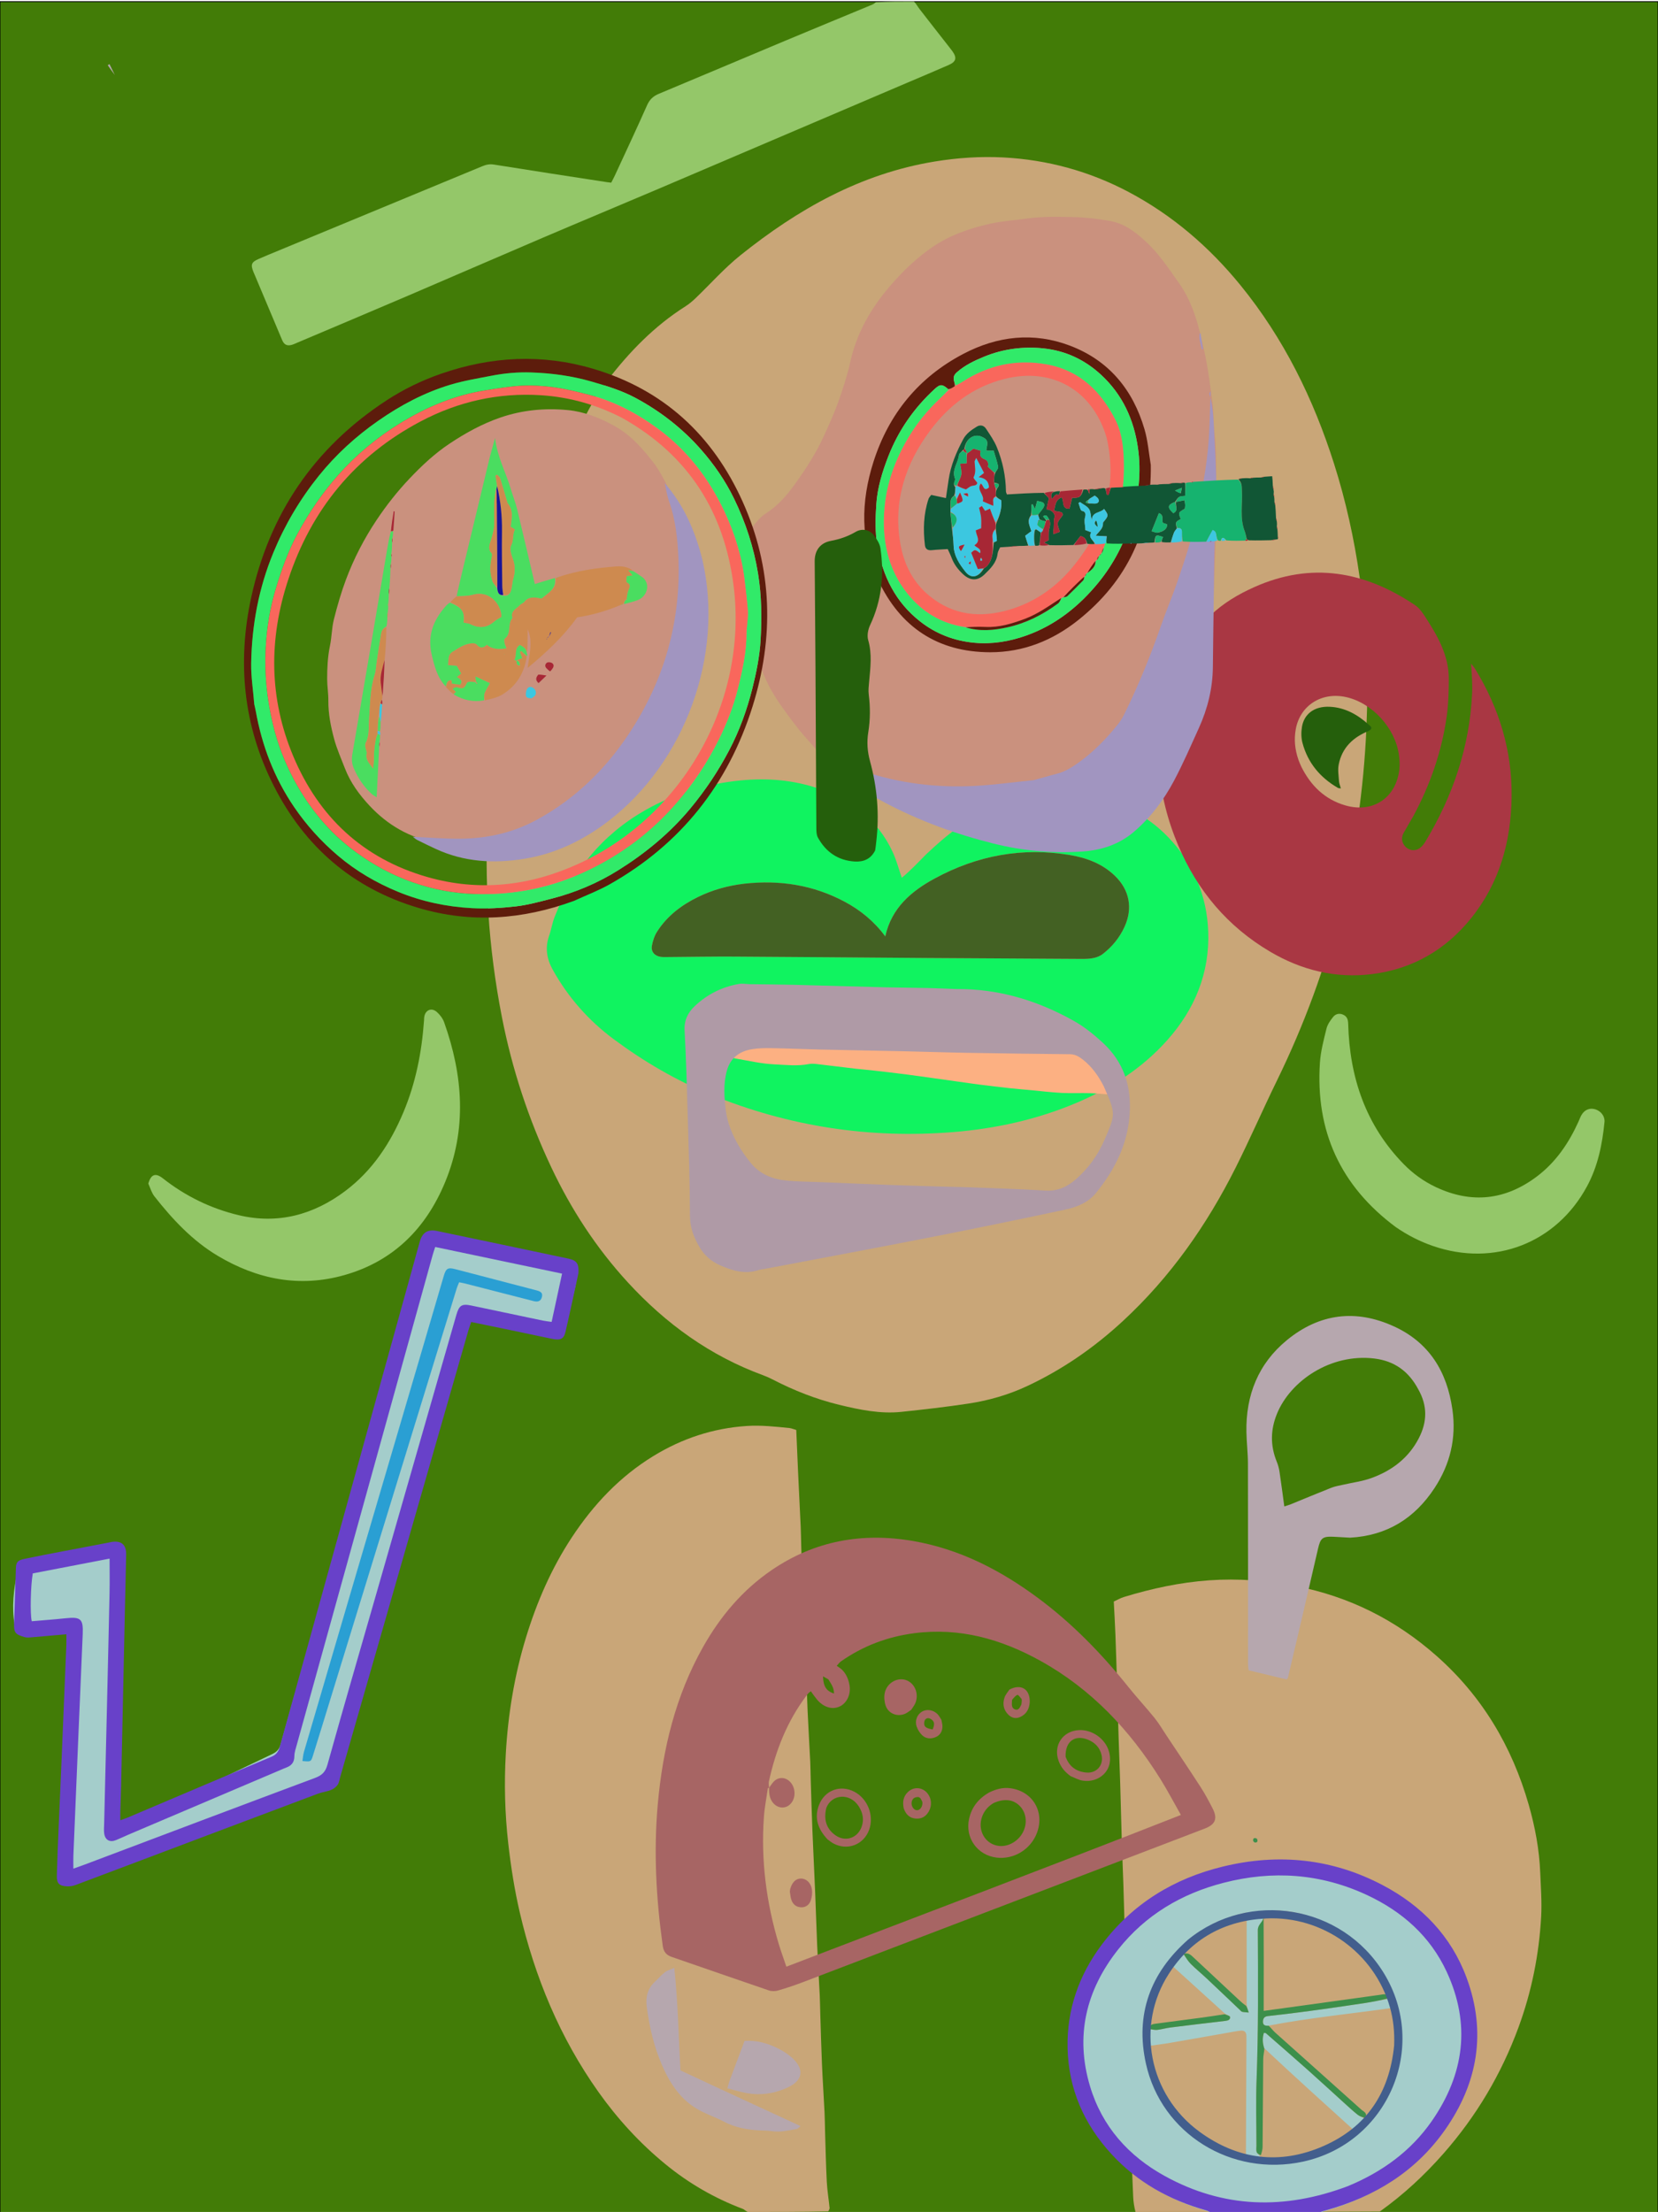 <?xml version="1.0" encoding="utf-8"?>
<!-- Generator: Adobe Adobe Illustrator 24.2.0, SVG Export Plug-In . SVG Version: 6.00 Build 0)  -->
<svg version="1.1" id="Layer_2" xmlns="http://www.w3.org/2000/svg" xmlns:xlink="http://www.w3.org/1999/xlink" x="0px" y="0px"
	 width="2048px" height="2732px" viewBox="0 0 2048 2732" style="enable-background:new 0 0 2048 2732;" xml:space="preserve">
<style type="text/css">
	.st0{fill:#427C07;stroke:#000000;stroke-miterlimit:10;}
	.st1{fill:#C9A678;}
	.st2{fill:#B6A7AE;}
	.st3{fill:#10F360;}
	.st4{fill:#436123;}
	.st5{fill:#A4CDCB;}
	.st6{fill:#3C8F4B;}
	.st7{fill:#6841C9;}
	.st8{fill:#425E8D;}
	.st9{fill:#2A9FD3;}
	.st10{fill:#A76564;}
	.st11{fill:#A93743;}
	.st12{fill:#FCB082;}
	.st13{fill:#CA917E;}
	.st14{fill:#A195C0;}
	.st15{fill:#94C769;}
	.st16{fill:#5D1C0C;}
	.st17{fill:#31EA69;}
	.st18{fill:#F9675C;}
	.st19{fill:#115635;}
	.st20{fill:#CE8A4F;}
	.st21{fill:#4ADD60;}
	.st22{fill:#16B36F;}
	.st23{fill:#A72735;}
	.st24{fill:#3CC7E0;}
	.st25{fill:#1A1596;}
	.st26{fill:#AF9AA6;}
	.st27{fill:#255F0C;}
	.st28{display:none;fill:#FFFFFF;}
</style>
<g id="Layer_3">
	<rect y="2" class="st0" width="2048" height="2732"/>
</g>
<g>
	<path class="st1" d="M1402.6,2732c-1.59-6.21-2.58-12.4-2.86-18.62c-0.9-19.92-1.66-39.84-2.26-59.77
		c-0.78-25.92-1.27-51.86-2.04-77.78c-0.51-17.27-1.36-34.53-1.9-51.79c-0.74-23.93-1.29-47.86-2.01-71.79
		c-0.58-19.27-1.32-38.53-1.92-57.79c-0.7-22.59-1.28-45.19-2.01-67.79c-0.56-17.27-1.37-34.53-1.9-51.79
		c-0.75-24.26-1.29-48.53-2.02-72.79c-0.56-18.6-1.33-37.19-1.92-55.79c-0.71-22.59-1.3-45.19-2-67.79
		c-0.61-19.93-1.21-39.86-1.97-59.79c-0.51-13.26-1.3-26.51-2.02-40.66c4.21-1.92,8.15-4.27,12.39-5.57
		c34.43-10.54,69.46-18.1,105.39-20.65c35.92-2.55,71.37,0.24,106.85,7.11c65.82,12.74,123.55,41.62,173.95,86.13
		c56.11,49.55,93.21,111.5,113.93,183.82c7.88,27.48,13.13,55.54,14.27,84.23c0.72,17.93,2.12,35.95,1.15,53.81
		c-2.57,47.01-11.76,92.76-28,136.99c-21.31,58.03-52.33,110.07-92.86,156.11c-23.38,26.55-49.19,50.53-78.47,71.42
		C1603.84,2732,1503.68,2732,1402.6,2732z"/>
	<path class="st1" d="M923.58,2732c-2.66-1.31-4.21-3.12-6.16-3.86c-34.92-13.15-66.81-31.61-95.81-55.43
		c-31.47-25.85-58.8-55.66-82.44-88.97c-47.54-67-78.49-141.6-97.15-221.75c-6.55-28.14-10.98-56.63-14.24-85.37
		c-4.17-36.79-5.09-73.69-3.01-110.55c2.76-48.85,10.67-96.93,25-143.8c13.38-43.77,31.43-85.29,56.55-123.43
		c26.72-40.56,59.32-75.13,100.68-100.45c35.54-21.75,73.76-34.41,115.45-37.17c17.79-1.18,35.05,0.82,52.5,2.53
		c2.81,0.28,5.53,1.55,8.61,2.45c0.76,17.66,1.44,34.89,2.24,52.11c1.04,22.55,2.22,45.09,3.25,67.64c0.35,7.65,0.4,15.3,0.64,22.96
		c0.65,20.93,1.2,41.87,2.03,62.79c1.06,26.55,2.42,53.08,3.52,79.62c0.87,20.92,1.43,41.85,2.37,62.76
		c0.92,20.55,2.2,41.09,3.21,61.64c0.37,7.64,0.39,15.3,0.63,22.96c0.65,20.6,1.22,41.2,2.04,61.79
		c1.07,26.54,2.42,53.07,3.53,79.62c0.87,20.92,1.43,41.85,2.37,62.77c0.92,20.55,2.18,41.09,3.18,61.64
		c0.37,7.64,0.41,15.3,0.66,22.95c0.66,20.6,1.18,41.2,2.07,61.79c0.86,19.89,2.19,39.76,3.18,59.64c0.4,7.98,0.41,15.97,0.66,23.95
		c0.65,20.6,1.05,41.21,2.12,61.78c0.56,10.83,2.36,21.58,3.45,32.38c0.12,1.15-0.76,2.4-1.55,4.3
		C990.02,2732,957.26,2732,923.58,2732z"/>
</g>
<g id="Image_Tracing">
	<path class="st1" d="M715.49,529.54c9.84-21.31,20.74-41.26,34.52-59.26c27.29-35.65,58.28-67.6,96.54-91.84
		c4.44-2.82,8.58-6.26,12.39-9.91c18.54-17.73,35.65-37.21,55.58-53.19c71.04-56.96,148.64-100.91,240.17-115.87
		c28.08-4.59,56.26-6.49,84.56-5.02c54.65,2.84,106.58,17.13,154.78,42.63c53.91,28.53,99.52,67.73,138.11,115.06
		c53.59,65.73,90.2,140.32,115.74,220.74c14.54,45.78,24.81,92.58,31.59,140.06c8.84,61.8,11.07,124.04,8.34,186.37
		c-6.69,152.67-43.3,297.8-110.44,435.2c-17.38,35.58-33.18,71.95-50.92,107.34c-35.66,71.16-80.8,135.57-139.52,189.84
		c-35.22,32.55-74.19,59.61-117.72,80.04c-23.43,11-48.01,18.06-73.42,21.89c-27.3,4.12-54.76,7.25-82.22,10.15
		c-26.22,2.77-51.75-2.57-77.02-8.7c-28.6-6.94-55.81-17.68-81.96-31.17c-3.83-1.98-7.79-3.8-11.84-5.28
		c-65.59-23.98-120.37-63.73-167.29-114.83c-38.85-42.3-69.91-89.99-94.37-141.76c-28.13-59.51-48.64-121.7-61.24-186.39
		c-8.28-42.5-13.85-85.31-16.65-128.55c-2.63-40.64-2.74-81.29-0.78-121.86c2.77-57.21,10.7-113.86,22.28-170.01
		c5.04-24.42,8.19-49.22,13.14-73.65C654.11,681.31,679.09,603.9,715.49,529.54z"/>
</g>
<g>
	<path class="st2" d="M1667.69,1899.18c-7.57-0.38-14.21-0.87-20.86-1.16c-13.44-0.59-15.83,1.97-18.79,14.87
		c-12.18,53.2-24.74,106.3-37.18,159.44c-0.07,0.29-0.4,0.52-1.54,1.93c-15.02-3.59-30.67-7.34-47.02-11.26
		c-0.22-2.38-0.67-4.92-0.68-7.46c-0.04-82.64,0.04-165.29-0.14-247.93c-0.03-12.94-1.62-25.88-1.87-38.83
		c-0.88-45.63,14.69-84.71,50.19-113.75c39.91-32.64,84.69-38.45,131.87-16.9c43.88,20.05,65.75,56.01,72.39,102.81
		c5.02,35.36-2.82,67.69-22.17,97.08C1747.56,1874.98,1713.62,1896.65,1667.69,1899.18z M1751.66,1715.56
		c-11.61-21.77-29.17-34.65-54.08-37.66c-53.85-6.52-103.66,27.59-120.23,68.23c-8.1,19.86-8.35,39.34-0.3,59.13
		c1.6,3.94,2.77,8.16,3.41,12.36c2.13,14.07,3.92,28.19,5.94,42.99c3.28-1.09,5.8-1.78,8.21-2.76
		c16.65-6.78,33.21-13.76,49.93-20.35c4.55-1.79,9.52-2.56,14.33-3.67c11.64-2.69,23.7-4.19,34.86-8.2
		c25.56-9.18,46.36-24.91,58.98-49.59C1762.72,1756.47,1763.72,1736.53,1751.66,1715.56z"/>
	<path class="st2" d="M877.75,2574.55c37.04,17.16,73.42,33.97,111.06,51.37c-2.25,1.81-3.3,3.34-4.57,3.56
		c-10.12,1.71-20.12,4.32-30.61,2.71c-5.89-0.91-11.94-0.68-17.91-1.09c-14.38-0.98-28.24-3.66-41.23-10.5
		c-9.67-5.1-20.13-8.71-29.8-13.82c-22.91-12.11-36.46-32.16-46.61-55.32c-10.26-23.4-15.91-47.85-19.23-73.01
		c-1.58-12.01,1.1-22.42,10.16-30.87c4.13-3.85,7.83-8.22,12.27-11.65c2.93-2.27,6.82-3.28,11.62-5.47
		c4.57,42.87,5.2,84.29,7.66,126.7C852.57,2562.75,864.83,2568.48,877.75,2574.55z"/>
	<path class="st2" d="M901.01,2570.38c6.39-16.85,12.43-33.02,18.65-49.65c14.4-1.03,27.49,2.61,39.74,8.5
		c7.67,3.69,15.34,8.49,21.25,14.52c12.64,12.9,10.23,25.63-5.97,33.65c-16.51,8.17-34.2,11.01-52.47,7.79
		c-7.78-1.37-15.37-3.8-23.69-5.91C899.39,2575.95,900.03,2573.5,901.01,2570.38z"/>
	<path class="st2" d="M141.87,92.67c-2.86-3.73-5.83-7.93-8.79-12.13c0.71-0.46,1.43-0.92,2.14-1.38
		C137.39,83.5,139.57,87.85,141.87,92.67z"/>
</g>
<g>
	<path class="st3" d="M1143.59,1055.59c26.26-25.02,53.97-47.1,87.53-59.68c36.94-13.84,74.97-19.71,114.73-12.33
		c37.98,7.05,70.83,22.82,97.49,50.8c30.98,32.51,47.47,71.98,49.08,116.26c1.85,51.11-16.53,95.89-50.61,134.1
		c-31.01,34.76-69.21,59.18-111.73,77.22c-48.89,20.75-100.1,32.05-152.93,36.3c-103.46,8.33-203.26-7.06-299.35-46.37
		c-42.81-17.51-82.44-40.75-119.49-68.2c-31.14-23.07-56.44-51.73-75.4-85.69c-7.44-13.33-9.94-27.32-4.62-42.27
		c2.67-7.51,3.8-15.58,6.68-22.99c22.18-56.95,59.2-102.07,112.24-132.19c36.4-20.66,76.4-32.71,118.48-36.73
		c32.62-3.11,64.62-0.42,95.65,10.21c40.77,13.96,72.91,38.47,91.36,78.41c4.55,9.84,7.32,20.49,11.24,31.69
		C1124.41,1075.49,1133.63,1065.67,1143.59,1055.59z M918.55,1091.57c-19.68,2.3-38.51,7.6-56.33,16.29
		c-20.42,9.96-38.08,23.37-50.49,42.66c-3.3,5.13-5.36,11.44-6.47,17.48c-1.37,7.47,3.38,12.75,11,13.8
		c2.95,0.4,5.98,0.24,8.98,0.22c27.31-0.19,54.61-0.7,81.92-0.55c79.94,0.45,159.88,1.2,239.82,1.76
		c62.95,0.44,125.91,0.82,188.86,1.12c9.28,0.04,18.92-0.36,26.51-6.25c11.42-8.87,20.5-19.98,26.6-33.25
		c10.53-22.9,6.34-45.58-11.82-63.12c-15.45-14.92-34.75-22.17-55.37-25.64c-58.98-9.93-114.78,0.52-167.05,28.85
		c-28.97,15.7-53.4,36.25-61.23,71.58c-13.8-18.67-30.7-32.42-50.31-42.88C1004.63,1093.09,963.48,1086.63,918.55,1091.57z"/>
	<path class="st4" d="M919.44,1091.44c44.05-4.81,85.19,1.65,123.75,22.21c19.61,10.46,36.51,24.2,50.31,42.88
		c7.83-35.33,32.26-55.88,61.23-71.58c52.27-28.33,108.07-38.78,167.05-28.85c20.62,3.47,39.92,10.72,55.37,25.64
		c18.16,17.54,22.35,40.22,11.82,63.12c-6.1,13.27-15.18,24.38-26.6,33.25c-7.58,5.89-17.23,6.3-26.51,6.25
		c-62.95-0.3-125.91-0.68-188.86-1.12c-79.94-0.56-159.88-1.31-239.82-1.76c-27.3-0.15-54.61,0.36-81.92,0.55
		c-3,0.02-6.03,0.18-8.98-0.22c-7.63-1.04-12.37-6.33-11-13.8c1.11-6.05,3.17-12.35,6.47-17.48c12.4-19.29,30.07-32.7,50.49-42.66
		C880.04,1099.17,898.87,1093.87,919.44,1091.44z"/>
</g>
<g>
	<path class="st5" d="M1498.94,2734c-4.1-1.35-7.17-3.05-10.45-4.01c-49.64-14.54-91.94-40.41-123.92-81.54
		c-55.75-71.69-57.01-167.47-3.1-242.68c39.05-54.49,92.82-86.88,157.55-101.57c43.57-9.88,87.35-9.7,130.58,1.93
		c54.39,14.63,100.3,42.74,133.8,88.86c52.06,71.65,51.06,165.03-2.5,238.69c-35.46,48.76-83.55,79.34-140.94,96.1
		c-3.19,0.93-6.41,1.8-9.78,3.46C1586.62,2734,1543.25,2734,1498.94,2734z M1420.95,2506.4c2.85,0.27,5.77,1.03,8.55,0.69
		c5.52-0.68,10.94-2.25,16.46-2.94c22.47-2.83,44.96-5.5,67.46-8.14c3.25-0.38,6.46-1.28,5.95-4.91c-0.2-1.41-3.9-2.33-6.73-4.47
		c-22.56-20.47-45.11-40.94-68.38-62.05c-16.47,24.49-25.42,50.1-26.92,78.28C1417.28,2503.8,1418.7,2504.82,1420.95,2506.4z
		 M1462.05,2414.09c2.92,3.88,5.44,8.16,8.85,11.55c6.35,6.31,13.31,12,19.84,18.13c13.57,12.75,27.01,25.62,40.52,38.43
		c0.96,0.92,1.87,2.24,3.02,2.54c2.25,0.58,4.65,0.58,8.19,0.93c-1.2-3.78-1.88-5.91-2.58-9.88c0-37.66,0-75.32,0-113.6
		c-32.76,6.86-59.68,21.82-82.27,45.82C1459.36,2409.91,1460.67,2411.32,1462.05,2414.09z M1556.76,2664.03
		c0.2,2.52,0.4,5.04,0.61,7.75c45.36,4.7,84.64-7.14,119.67-36.52c-39.03-35.27-77.07-69.64-115.38-105.53
		c-2.24-6.31-2.46-12.6-0.44-19c1.36,0.27,2.16,0.19,2.58,0.55c17.43,15.22,34.91,30.38,52.19,45.78
		c15.07,13.42,29.88,27.13,44.84,40.67c5.39,4.88,10.73,9.84,16.44,14.33c2.43,1.91,5.71,2.74,8.74,5.34
		c1.27,1.36,2.54,2.71,3.83,4.08c36.73-36.56,47.95-103.11,32.84-141.92c-51.46,7.47-103.49,12.27-156.38,22.42
		c-3.86,0.21-6.5-0.82-6.23-5.48c0.23-3.98,2.05-6,6.06-6.44c11.48-1.27,22.94-2.63,34.4-4.08c11.46-1.45,22.9-2.97,34.34-4.59
		c16.98-2.4,33.95-4.81,50.9-7.43c10.06-1.56,20.04-3.53,31.53-5.68c5.18-2.43,1.25-5.77,0.3-8.04
		c-18.98-45.38-51.53-76.55-98.13-92.77c-18.39-6.4-37.26-8.96-57.01-7.25c-0.44,2.9-0.83,5.45-1.96,9.1
		c-1.23,5.28-6.81,7.8-6.77,14.6c0.35,61.46,0.77,122.92-1.53,184.38c-1.02,27.24-0.19,54.55-0.18,81.82c0,2.66-0.5,5.51,0.3,7.92
		C1552.89,2659.8,1555.24,2660.97,1556.76,2664.03z M1539.6,2525.26c0-3.66,0.1-7.33-0.02-10.99c-0.14-4.51-2.54-6.69-7.09-6.22
		c-2.32,0.24-4.62,0.59-6.92,0.99c-26.54,4.66-53.06,9.41-79.61,13.98c-9.11,1.56-18.3,2.66-27.37,3.96
		c1.02,63.2,58.03,129.98,120.37,140.08C1539.18,2620.34,1539.39,2573.77,1539.6,2525.26z"/>
	<path class="st5" d="M689.2,1649.13c-38.77-8.44-76.77-16.98-114.78-25.49c-0.57-0.13-1.24,0.22-2.84,0.53
		c-1.03,3.26-2.31,6.96-3.38,10.72c-53.41,188-106.83,376-160.04,564.06c-2.09,7.38-5.36,11.52-12.96,14.1
		c-104.38,35.31-208.63,70.99-312.91,106.56c-3.08,1.05-6.24,1.86-10.98,3.25c4.22-103.37,8.4-205.64,12.62-308.87
		c-11.59,1.06-22.1,2.03-32.62,2.99c-6.3,0.58-12.6,1.41-18.91,1.65c-9.07,0.34-12.75-2.7-14.32-11.73
		c-3.84-22.05-1.14-43.79,3.37-65.42c1.7-8.12,6.63-12.14,14.94-13.72c33.04-6.26,65.97-13.06,98.96-19.59
		c10.58-2.1,15.62,1.89,16.23,12.98c0.25,4.65-0.13,9.33-0.24,13.99c-1.18,51.31-2.36,102.62-3.55,153.93
		c-1.22,52.64-2.46,105.29-3.68,157.93c-0.08,3.3-0.01,6.61-0.01,10.79c2.92-1.1,5.38-1.83,7.65-2.92
		c61.56-29.52,123.07-59.14,184.7-88.5c5.62-2.68,8.57-6.06,10.28-12.16c57.77-205.11,115.75-410.17,173.7-615.23
		c0.27-0.96,0.62-1.9,0.92-2.85c3.18-10.12,6.41-12.14,17.03-9.9c12.71,2.67,25.36,5.63,38.02,8.48
		c37.68,8.49,75.26,17.51,113.11,25.17c11.97,2.42,17.92,9.06,21.31,19.35c0.96,2.9,0.53,6.56-0.17,9.66
		c-3.91,17.2-8.21,34.31-12.13,51.51C697.4,1645.32,694.57,1647.91,689.2,1649.13z"/>
	<path class="st6" d="M1552.45,2270.84c1.65,3.06,0.88,4.83-2.13,4.85c-0.85,0.01-2.37-1.4-2.44-2.25
		C1547.64,2270.56,1549.13,2269.37,1552.45,2270.84z"/>
	<path class="st6" d="M1561.79,2530.49c-0.4,4.64-1.38,8.52-1.42,12.41c-0.33,36.3-0.47,72.6-0.8,108.89
		c-0.03,3.22-1.01,6.43-2.17,10.14c-2.18-0.95-4.53-2.12-5.12-3.89c-0.8-2.4-0.3-5.26-0.3-7.92c0-27.28-0.84-54.59,0.18-81.82
		c2.3-61.46,1.87-122.92,1.53-184.38c-0.04-6.79,5.54-9.32,7.14-15.15c0.29,33.06,0.2,66.67,0.12,100.29c-0.01,4.54,0,9.08,0,14.58
		c17.1-2.35,32.86-4.49,48.61-6.67c31.97-4.43,63.94-8.9,95.92-13.29c3.79-0.52,8.23-2.23,10.01,4.31
		c-9.72,2.45-19.71,4.43-29.76,5.98c-16.94,2.62-33.92,5.03-50.9,7.43c-11.43,1.62-22.88,3.14-34.34,4.59
		c-11.46,1.45-22.92,2.81-34.4,4.08c-4.01,0.44-5.83,2.46-6.06,6.44c-0.27,4.66,2.36,5.69,7.03,5.47c3.09,2.7,5.08,5.74,7.7,8.08
		c35.49,31.81,71.1,63.48,106.54,95.34c2.87,2.58,8.34,4.23,5.18,10.43c-3.54-1.01-6.82-1.84-9.25-3.75
		c-5.7-4.5-11.04-9.45-16.44-14.33c-14.96-13.54-29.77-27.25-44.84-40.67c-17.28-15.39-34.76-30.55-52.19-45.78
		c-0.42-0.36-1.22-0.28-2.58-0.55C1559.2,2517.13,1559.41,2523.42,1561.79,2530.49z"/>
	<path class="st6" d="M1462.01,2413.41c5.68-2.42,9.11,1.28,12.71,4.65c18.81,17.61,37.63,35.2,56.47,52.78
		c2.41,2.25,4.95,4.36,8.07,6.66c1.32,2.26,2,4.4,3.2,8.18c-3.54-0.36-5.94-0.35-8.19-0.93c-1.15-0.3-2.05-1.63-3.02-2.54
		c-13.5-12.81-26.95-25.69-40.52-38.43c-6.53-6.13-13.49-11.82-19.84-18.13C1467.49,2422.26,1464.97,2417.97,1462.01,2413.41z"/>
	<path class="st6" d="M1420.19,2506.1c-0.39-5.67,3.53-6.17,7.7-6.7c18.79-2.4,37.56-4.88,56.33-7.41
		c9.21-1.24,18.4-2.67,28.37-4.19c2.87,0.96,6.57,1.88,6.77,3.3c0.51,3.63-2.7,4.53-5.95,4.91c-22.49,2.64-44.99,5.31-67.46,8.14
		c-5.52,0.7-10.94,2.27-16.46,2.94C1426.72,2507.43,1423.8,2506.66,1420.19,2506.1z"/>
</g>
<g>
	<path class="st7" d="M1498.94,2734c-3.75-1.38-6.42-3.24-9.38-4.07c-44.89-12.67-84.42-34.47-116.25-68.97
		c-34.28-37.16-53.59-80.95-54.63-131.76c-0.96-47.3,14.05-89.87,42.36-127.53c38-50.55,88.98-81.63,149.92-96.37
		c68.33-16.53,134.47-9.86,196.99,23.05c48.29,25.42,84.54,62.79,103.65,114.48c24.78,67.05,13.86,130.05-26.72,187.81
		c-36.17,51.48-86.83,82.56-146.87,99.24c-3.21,0.89-6.43,1.73-9.82,3.36C1585.29,2734,1542.58,2734,1498.94,2734z M1664.96,2700.09
		c41.87-17.35,77.63-42.94,103.63-80.38c40.16-57.83,48.39-119.71,18.38-184.4c-20.47-44.13-55.25-74.71-98.91-94.98
		c-56.9-26.42-116.09-30.49-176.58-14.91c-52.16,13.43-96.65,39.83-130.3,82.35c-39.8,50.28-53.37,106.88-34.74,169.02
		c14.89,49.67,47.5,86.13,92.38,110.84C1511.36,2727.57,1586.69,2729.61,1664.96,2700.09z"/>
	<path class="st7" d="M258.35,2265.96c-55.54,20.94-110.33,41.68-165.18,62.27c-3.29,1.24-7.11,1.74-10.64,1.56
		c-9.47-0.49-12.56-3.62-12.32-13.13c0.5-19.98,1.4-39.96,2.23-59.93c1.12-26.63,2.37-53.26,3.49-79.89
		c2.04-48.27,4.04-96.54,6.01-144.81c0.17-4.25,0.02-8.52,0.02-13.54c-14.4,1.26-27.93,2.5-41.48,3.6
		c-3.29,0.27-6.82,0.81-9.89-0.05c-11.65-3.23-13.54-5.72-13.18-16.44c0.78-22.98,1.43-45.96,2.23-68.93
		c0.25-7.13,2.22-9.53,10.19-11.22c15.31-3.25,30.69-6.14,46.06-9.1c19.62-3.78,39.25-7.48,58.88-11.22
		c0.98-0.19,1.94-0.51,2.92-0.66c12.35-1.84,18.36,3.25,18.13,15.77c-0.47,25.65-1.17,51.3-1.73,76.96
		c-1.49,68.96-2.93,137.92-4.43,206.89c-0.24,10.99-0.7,21.98-1.01,32.97c-0.09,3.27-0.01,6.54-0.01,11.13
		c3.96-1.44,6.72-2.31,9.37-3.43c59.15-25.07,118.24-50.3,177.51-75.09c6.57-2.75,8.69-7.23,10.35-13.21
		c20.65-74.77,41.4-149.5,62.12-224.25c36.82-132.81,73.64-265.62,110.47-398.42c3.2-11.55,9.8-15.83,21.6-13.37
		c54.1,11.29,108.19,22.7,162.26,34.16c9.78,2.07,12.63,6.12,12.26,16.2c-0.04,1-0.13,2-0.34,2.98
		c-5.19,23.74-10.2,47.53-15.72,71.19c-2.09,8.97-6.24,10.8-16.81,8.62c-19.89-4.09-39.75-8.36-59.63-12.51
		c-13.02-2.72-26.05-5.37-40.04-8.24c-1.22,3.61-2.5,6.94-3.48,10.35c-52.82,183.98-105.61,367.97-158.41,551.95
		c-0.92,3.2-1.3,6.84-3.15,9.39c-1.96,2.71-5.08,5.09-8.2,6.32c-5.15,2.04-10.88,2.61-16.09,4.56
		C348.15,2232.07,303.63,2248.93,258.35,2265.96z M158.83,2265.88c-5.18,2.29-10.31,4.67-15.54,6.83
		c-7.53,3.12-13.37,0.02-14.56-8.04c-0.58-3.91-0.18-7.98-0.08-11.97c0.96-40.31,1.97-80.62,2.91-120.93
		c1.29-54.97,2.6-109.94,3.77-164.92c0.29-13.59,0.04-27.19,0.04-41.81c-32.12,6.18-63.69,12.26-94.87,18.26
		c-2.69,14.86-3.46,50.27-1.27,59.08c13.77-1.19,27.69-2.18,41.56-3.65c18.94-2.01,22.17,0.69,21.39,19.41
		c-1.83,43.94-3.76,87.88-5.62,131.82c-2,47.27-3.97,94.54-5.9,141.82c-0.21,5.13-0.03,10.27-0.03,16.19
		c5.37-1.93,9.74-3.43,14.06-5.06c94.7-35.69,189.35-71.52,284.17-106.89c8.56-3.19,13.01-7.14,15.6-16.4
		c19.78-70.86,40.36-141.5,60.67-212.21c32.81-114.23,65.61-228.46,98.37-342.7c3.63-12.65,6.65-14.76,19.11-12.15
		c29.33,6.15,58.64,12.38,87.96,18.51c3.44,0.72,6.96,1.04,10.83,1.6c4.41-20.39,8.58-39.73,12.88-59.62
		c-52.88-11.11-104.58-21.97-156.7-32.91c-1.22,3.84-2.32,6.94-3.2,10.1c-55.91,201.45-111.81,402.9-167.67,604.36
		c-1.33,4.8-3.07,9.72-3.1,14.59c-0.04,7.64-3.73,11.67-10.34,14.07c-2.5,0.91-4.92,2.03-7.37,3.07
		C284.01,2212.64,222.13,2238.97,158.83,2265.88z"/>
	<path class="st8" d="M1467.61,2395.59c75.54-61.44,189.91-43.07,241.67,41.3c56.11,91.46,4.94,210.43-100,232.99
		c-88.1,18.95-174.7-34.35-193.81-121.12C1402.14,2488.27,1420.55,2437.04,1467.61,2395.59z M1722.07,2526.49
		c0.65-16.09-0.81-31.92-5.25-47.47c-19.12-67.03-83.1-113.04-152.99-109.52c-51.42,2.6-92.16,25.07-120.11,68.41
		c-41.18,63.86-24.8,149.12,37.99,195.04c47.26,34.56,99.44,41.21,153.18,17.57C1687.41,2627.42,1716.2,2585.63,1722.07,2526.49z"/>
	<path class="st9" d="M517.29,1681.16c10.45-35.59,20.58-70.42,30.85-105.22c2.81-9.52,5.13-10.77,14.45-8.35
		c33.5,8.7,66.99,17.45,100.47,26.23c5.73,1.5,7.37,3.72,6.33,8c-1.15,4.75-4.34,6.66-9.95,5.24
		c-28.39-7.21-56.74-14.57-85.12-21.85c-2.22-0.57-4.5-0.92-7.21-1.46c-1.06,2.65-2.19,5-2.95,7.47
		c-52.37,170.2-104.71,340.42-157.06,510.63c-6.85,22.27-13.66,44.55-20.64,66.78c-2.34,7.44-2.56,7.38-12.9,6.42
		c0.61-3.8,0.82-7.63,1.87-11.22c18.77-64.22,37.64-128.41,56.51-192.6C460.29,1874.79,488.66,1778.36,517.29,1681.16z"/>
</g>
<g>
	<path class="st10" d="M1314.96,2324.71c-108.03,41.31-215.34,82.34-322.69,123.27c-10.24,3.9-20.65,7.41-31.17,10.47
		c-3.54,1.03-8,1.07-11.46-0.11c-40.03-13.62-79.92-27.61-119.91-41.35c-6.75-2.32-10.04-6.31-11.07-13.61
		c-8.17-57.93-11.38-116.04-6.2-174.4c6.1-68.7,21.96-134.69,56.25-195.28c21.29-37.62,48.6-70.02,84.52-94.52
		c53.11-36.21,111.73-46.73,174.48-35.92c57.4,9.89,107.7,35.78,154.07,70.1c42.6,31.53,79.16,69.19,112.22,110.45
		c10.39,12.97,21.75,25.16,32.18,38.1c5.4,6.7,9.79,14.22,14.57,21.41c14.18,21.33,28.51,42.56,42.41,64.07
		c5.41,8.37,10.08,17.24,14.65,26.11c6.47,12.55,3.53,19.91-9.55,24.92c-46.32,17.74-92.66,35.46-138.99,53.18
		C1338.07,2315.88,1326.87,2320.14,1314.96,2324.71z M948.48,2208.55c-1.67,11.84-4.04,23.63-4.89,35.53
		c-3.79,53.41,2.92,105.69,18.33,156.88c2.75,9.12,6.05,18.08,9.43,28.09c162.76-62.47,324.86-123.51,487.32-187.41
		c-8.95-15.76-16.66-30.51-25.45-44.59c-37.68-60.29-85.19-110.87-147.88-145.66c-48.53-26.94-100.05-41.55-156.25-34.18
		c-32.97,4.32-63.18,15.7-90.41,34.84c-1.54,1.08-2.66,2.74-5.13,5.36c2.52,1.86,4.91,3.18,6.74,5.05
		c5.33,5.42,8.01,12.24,9.14,19.61c1.58,10.35-3.09,20.62-11.04,24.99c-7.96,4.38-17.45,2.93-25.82-4.37
		c-2.71-2.37-4.79-5.47-7.05-8.32c-1.37-1.72-2.54-3.59-3.87-5.49c-1.32,0.98-2.22,1.46-2.87,2.17c-1.13,1.22-2.14,2.55-3.13,3.88
		c-23.57,31.53-37.59,67.23-45.89,105.39c-0.54,2.46,0.1,5.18,0.23,7.71C949.98,2208.03,950.04,2207.97,948.48,2208.55z
		 M1023.2,2074.18c-1.97-1.13-3.94-2.25-6.6-3.78c0.33,12.51,4.07,18.1,13.51,21.33C1030.38,2085.28,1027.15,2080.34,1023.2,2074.18
		z"/>
	<path class="st10" d="M1221.97,2213.8c8.63-4.18,16.97-6.33,25.83-5.19c27.75,3.57,42.94,29.12,33,55.34
		c-7.71,20.32-28.62,33.04-49.93,30.36c-23.62-2.97-38.89-24.34-33.89-47.57C1200.11,2232.2,1208.45,2221.46,1221.97,2213.8z
		 M1225.59,2227.99c-5.69,3.8-9.83,8.83-12.29,15.24c-6.53,16.96,3.52,34.8,20.66,36.68c11.79,1.29,24.26-6.02,29.92-17.53
		c5.34-10.86,3.77-23.43-3.94-31.52c-7.95-8.35-19.08-9.79-32.16-4.16C1227.49,2226.82,1227.21,2227.02,1225.59,2227.99z"/>
	<path class="st10" d="M1022.21,2271.83c-11.81-12.63-16.78-26.35-10.52-42.58c7.01-18.18,26.37-25.33,43.6-16.29
		c16.55,8.68,24.65,29.54,18.27,47.08c-6.71,18.44-26.92,26.13-44.21,16.75C1027.02,2275.53,1024.94,2273.81,1022.21,2271.83z
		 M1020.72,2232.85c-3.26,13.43-0.78,25.14,10.84,33.63c12.44,9.09,27.99,3.87,32.93-10.71c3.01-8.88,1.1-17.08-3.7-24.68
		C1049.9,2213.86,1027.27,2215.94,1020.72,2232.85z"/>
	<path class="st10" d="M1322.52,2193.75c-7.25-5.16-12.18-11.25-14.95-19c-6.81-19.09,5.14-36.94,25.38-37.9
		c16.16-0.77,32.51,10.78,36.89,26.51c6.64,23.88-13.27,39.18-32.76,35.86C1332.29,2198.4,1327.8,2195.86,1322.52,2193.75z
		 M1316.27,2169.75c4.44,12.22,13.4,18.63,26.13,19.54c12.65,0.9,21.25-9.79,18.2-22.04c-2.27-9.1-8.19-15.04-16.57-18.5
		C1327.88,2142.07,1315.58,2150.68,1316.27,2169.75z"/>
	<path class="st10" d="M1125.61,2111.75c-3.06,2.09-5.42,4.09-8.14,5.14c-9.72,3.75-20.32-0.64-23.56-10.47
		c-1.58-4.81-2.07-10.6-1.04-15.53c2.51-12.02,15.06-19.36,25.7-16.02c10.81,3.39,16.66,16.11,12.45,27.74
		C1129.91,2105.67,1127.8,2108.36,1125.61,2111.75z"/>
	<path class="st10" d="M949.96,2208.06c1.72-2.32,3.3-4.81,5.22-7.01c5.59-6.39,14.02-6.69,20.23-0.85
		c7.01,6.6,8.06,18.73,2.27,26.39c-5.72,7.58-15.87,7.84-22.36,0.62c-4.53-5.04-5.39-11.17-5.34-18.42
		C950.04,2207.97,949.98,2208.03,949.96,2208.06z"/>
	<path class="st10" d="M1116.35,2233.63c-1.67-7.94-0.65-14.54,4.77-19.97c7.19-7.2,17.97-6.66,24.43,1.19
		c5.12,6.22,5.88,15.06,1.8,22.32c-3.57,6.34-8.96,9.6-16.35,8.94C1123.59,2245.44,1119.01,2241.16,1116.35,2233.63z
		 M1136.77,2220.76c-0.88-0.45-1.77-1.28-2.65-1.28c-5.22,0.03-7.96,2.72-8.11,7.73c-0.13,4.33,3.06,8.52,6.57,8.6
		c3.78,0.09,7.03-4.14,6.83-9.37C1139.35,2224.89,1138.29,2223.37,1136.77,2220.76z"/>
	<path class="st10" d="M1246.87,2086.79c13.78-7.33,24.68-1.04,25.07,13.65c0.02,0.66,0.04,1.33-0.01,1.99
		c-0.56,8.25-3.99,14.68-11.77,18.23c-5.53,2.52-10.59,1.14-14.67-2.88c-6.02-5.93-7.27-13.39-4.69-21.19
		C1241.9,2093.24,1244.44,2090.37,1246.87,2086.79z M1262.09,2101.17c-0.09-0.99,0.19-2.27-0.33-2.9c-1.55-1.89-4.07-5.29-5.01-4.93
		c-2.43,0.92-4.31,3.45-6.19,5.54c-0.56,0.62-0.5,1.89-0.57,2.87c-0.25,3.71-0.46,7.91,3.57,9.47c4.61,1.78,6.21-2.35,7.83-5.6
		C1261.82,2104.76,1261.83,2103.7,1262.09,2101.17z"/>
	<path class="st10" d="M975.64,2336.43c0.21-1.71,0.23-2.73,0.51-3.67c2.56-8.37,7.05-12.59,13.29-12.57
		c6.44,0.02,12.26,5.22,13.48,13.53c0.64,4.34,0,9.24-1.41,13.43c-1.78,5.29-6.04,8.84-12.04,8.56c-5.78-0.26-9.95-3.47-11.86-8.96
		C976.54,2343.7,976.23,2340.37,975.64,2336.43z"/>
	<path class="st10" d="M1162.82,2124.05c0.68,3.34,1.36,5.97,1.3,8.58c-0.14,6.22-3.16,10.89-8.99,13.14
		c-5.63,2.17-11.51,1.7-15.92-2.46c-3.02-2.84-5.49-6.79-6.89-10.71c-2.57-7.2,0.45-14.82,6.29-18.4
		c5.87-3.59,13.66-2.63,19.25,2.72C1159.73,2118.72,1160.96,2121.17,1162.82,2124.05z M1152.01,2136.08
		c2.8-6.6,2.29-9.96-1.92-12.73c-4.15-2.73-8.09-0.85-8.48,4.05C1141.21,2132.45,1143.13,2134.43,1152.01,2136.08z"/>
</g>
<g>
	<path class="st11" d="M1745.83,1007.88c-4.19,7.28-8.12,13.85-11.86,20.54c-3.04,5.43-2.94,10.87,0.87,15.94
		c4.72,6.3,13.29,7.61,19.49,2.68c2.54-2.02,4.67-4.78,6.36-7.59c33.91-56.31,54.57-116.82,57.69-182.85
		c0.28-5.98,0.12-12-0.09-17.99c-0.21-5.98-0.74-11.95-1.2-18.95c2.01,2.61,3.76,4.5,5.08,6.66c29.77,48.57,45.8,101.24,45,158.33
		c-0.77,55.04-15.01,106.03-50.2,149.65c-31.56,39.12-72.46,62.6-122.27,68.83c-44.81,5.6-86.84-4.78-125.6-27.58
		c-52.63-30.96-90.07-75.45-113.77-131.43c-26.64-62.9-31.87-127.61-12.87-193.47c9.92-34.37,26.69-65.3,52.75-90.52
		c15.75-15.25,34.45-26.22,54.24-35.05c70.47-31.45,136.36-19.52,198.58,22.45c4.76,3.21,8.54,8.38,11.76,13.31
		c15.55,23.83,29.91,48.33,29.82,78.02c-0.05,15.28-0.47,30.71-2.59,45.81C1780.94,927.95,1766.87,968.73,1745.83,1007.88z
		 M1603.95,938.67c1.15,2.76,2.14,5.6,3.46,8.27c11.64,23.38,29,40.51,54.53,47.85c34.04,9.78,62.52-9.33,66.58-44.48
		c0.68-5.85,0.24-11.96-0.54-17.83c-4.41-33.24-33.16-64.51-65.48-71.56c-30.04-6.55-56.64,10.34-61.96,39.82
		C1598.34,912.98,1599.27,925.27,1603.95,938.67z"/>
</g>
<g>
	<path class="st12" d="M888.64,1264.62c6.9-18.86,17.66-32.09,37.65-37.22c19.93-5.11,39.64-7.21,60-3.84
		c5.85,0.97,11.96,0.33,17.95,0.4c19.89,0.24,39.91-1.51,59.47,3.87c1.25,0.34,2.65,0.1,3.98,0.14c20.57,0.67,41.17,0.85,61.7,2.17
		c20.11,1.3,40.13,4.11,60.23,5.61c16.53,1.23,33.13,1.57,49.71,2.17c4.02,0.15,8.14-0.34,10.94,3.38
		c4.07,5.41,9.98,7.38,16.15,9.08c13.42,3.7,26.74,7.76,40.21,11.29c5.08,1.33,10.57,1.1,15.64,2.47c4.3,1.17,9.25,2.66,12.17,5.68
		c7.35,7.61,14.13,15.85,20.35,24.42c6.78,9.33,14.85,16.84,25.11,22.01c4.84,2.44,6.44,6.84,5.86,11.63
		c-0.67,5.55-2.31,10.99-3.62,16.45c-1.27,5.27-4.66,7.96-10.12,7.61c-8.58-0.54-17.15-1.53-25.74-1.78
		c-11.65-0.34-23.34,0.31-34.97-0.31c-13.19-0.7-26.33-2.32-39.49-3.54c-8.24-0.76-16.49-1.41-24.71-2.32
		c-12.49-1.38-24.97-2.87-37.43-4.44c-8.52-1.07-17.01-2.35-25.51-3.54c-21.27-2.97-42.53-6.04-63.82-8.87
		c-14.41-1.91-28.87-3.5-43.31-5.15c-6.9-0.79-13.83-1.3-20.73-2.11c-16.08-1.88-32.14-3.93-48.22-5.77
		c-2.95-0.34-6.08-0.46-8.97,0.1c-14.19,2.75-28.25,1.03-42.51,0.37c-16.07-0.74-31.49-4.4-47.08-7.05
		c-9.93-1.69-19.29-6.74-29.21-10.39C879.42,1285.2,883.59,1275.19,888.64,1264.62z"/>
</g>
<g>
	<path class="st13" d="M1396.37,1028.51c-6.35,3.72-12.07,7.12-17.93,10.24c-14.66,7.81-30.42,11.1-46.94,11.34
		c-4.27,0.06-8.53,0.93-12.8,1.34c-2.64,0.25-5.33,0.69-7.94,0.43c-11.51-1.13-23.05-2.14-34.49-3.83
		c-16.02-2.37-32.13-4.54-47.89-8.14c-39.28-8.98-76.97-22.58-113.68-39.33c-30.43-13.89-58.62-31.14-84.57-52.01
		c-8.46-6.81-15.43-15.54-22.71-23.72c-8.82-9.9-17.75-19.77-25.74-30.32c-10-13.2-20.02-26.55-28.31-40.84
		c-7.11-12.25-12.25-25.73-17.43-38.99c-5.42-13.85-10.72-27.86-14.48-42.21c-3.84-14.66-6.57-29.74-8.24-44.81
		c-1.21-10.94,0.16-22.15,0.27-33.24c0.04-3.54-0.68-7.13-0.34-10.62c1.59-16.18,11.83-27.77,21.63-39.46
		c3.17-3.79,6.84-7.48,10.98-10.08c14.69-9.21,25.82-22.03,35.73-35.73c13.82-19.11,26.62-39,36.43-60.56
		c6.18-13.6,12.43-27.23,17.42-41.29c5.74-16.16,11.18-32.57,14.86-49.28c7.91-35.89,25.29-66.35,49.03-93.94
		c15.48-17.99,32.15-34.23,51.77-47.79c22.08-15.26,46.7-23.69,72.34-29.4c14.78-3.29,30.09-4.19,45.13-6.33
		c19.06-2.71,38.23-2.22,57.35-1.8c15.06,0.33,30.01,2.07,44.99,4.71c17.84,3.14,30.84,13.12,43.39,24.45
		c16.89,15.25,29.22,34.09,42.3,52.59c18.13,25.64,24.63,54.89,31.17,84.24c4.66,20.93,7.26,42.35,10.08,63.64
		c1.52,11.47,1.1,23.19,2.35,34.71c3.91,36.2,1.44,72.49,1.71,108.73c0.18,24.9-1.09,49.82-1.89,74.73
		c-0.46,14.25-1.43,28.49-1.89,42.75c-0.79,24.46-0.78,48.96-2.19,73.39c-1.3,22.64-7.2,44.42-15.65,65.49
		c-11.16,27.83-24.12,54.8-40.22,80.1c-9.97,15.67-20.66,30.95-34.43,43.69C1402.9,1023.83,1399.82,1025.84,1396.37,1028.51z"/>
	<path class="st13" d="M809.58,574.48c9.99,15.03,17.77,30.33,22.55,47.05c3.64,12.72,7.74,25.34,10.54,38.24
		c1.64,7.58,1.17,15.62,1.61,23.45c0.59,10.58,1.46,21.15,1.66,31.73c0.5,26.2-4.27,51.64-10.69,76.98
		c-7.55,29.77-18.57,58.06-32.88,85.1c-13.39,25.3-28.96,49.17-48.57,70.22c-6.56,7.04-12.56,14.64-19.49,21.28
		c-22.88,21.94-48.1,40.8-76.75,54.56c-20.66,9.92-42.36,17.47-65.31,19.56c-17.87,1.63-35.71,1.52-53.76-1.85
		c-32.75-6.11-59.72-21.83-82.01-45.67c-12.67-13.56-23.74-28.66-30.51-46.31c-4.6-12.01-9.94-23.84-13.26-36.21
		c-4.13-15.4-7.29-31.11-7.13-47.31c0.09-8.9-1.46-17.82-1.47-26.73c-0.01-13.77,0.65-27.49,3.49-41.11
		c2.22-10.65,2.15-21.82,4.79-32.33c4.18-16.65,8.96-33.26,14.97-49.33c9.69-25.87,22.37-50.42,37.73-73.41
		c12.16-18.21,25.69-35.42,40.8-51.35c15.14-15.96,31.12-30.95,49.47-43.16c19.66-13.08,40.24-24.46,62.71-32.18
		c27.07-9.29,55.13-11.93,83.22-9.21c20.06,1.94,38.96,9.32,57.07,19.25C779.81,537.5,794.8,555.13,809.58,574.48z"/>
</g>
<g>
	<path class="st14" d="M1276.61,963.62c10.11-2.67,19.29-5.54,28.6-7.88c10.6-2.66,19.51-8.38,28.15-14.66
		c18.46-13.42,34.18-29.68,48.29-47.52c3.27-4.13,5.85-8.91,8.17-13.67c16.98-34.72,31.51-70.45,44.21-106.96
		c6.55-18.83,14.46-37.19,20.85-56.07c7.13-21.08,14.45-42.21,19.5-63.84c8.61-36.88,16.33-74.05,18.81-111.98
		c1.24-18.92,1.45-37.9,2.17-58.06c-0.88,1.91-1.77,2.88-1.57,3.53c5.59,18.02,5.24,36.79,6.35,55.26
		c1.68,27.88,2.49,55.84,2.73,83.77c0.13,15.24-2.03,30.48-2.53,45.74c-0.65,19.93-0.69,39.88-0.96,59.82
		c-0.43,30.95-0.9,61.89-1.22,92.84c-0.27,26.37-6.45,51.39-17.29,75.27c-9.89,21.79-19.42,43.81-30.61,64.93
		c-12.68,23.92-28.92,45.58-49.66,63.26c-18.07,15.4-39.63,22.65-63.16,24.27c-37.13,2.55-73.74-0.68-109.88-9.68
		c-46.66-11.63-91.58-28.01-134.11-50.43c-26.29-13.86-50.3-31.19-71.74-53.8c15.64,5.15,30.2,9.83,44.68,14.73
		c44.75,15.14,90.85,20.65,137.82,18.18C1228.1,969.4,1251.9,966.06,1276.61,963.62z"/>
	<path class="st14" d="M867.78,692.06c26.9,117.92-22.19,249.9-115.98,321.82c-30.87,23.67-65.04,40.37-103.63,46.74
		c-37.84,6.25-74.96,4.18-110.35-12.31c-7.54-3.51-15.03-7.12-22.46-10.84c-1.95-0.98-3.59-2.57-5.41-3.92
		c19.89,0.86,39.34,2.53,58.77,2.36c33.68-0.31,65.49-7.48,95.61-24.08c46.42-25.58,83.05-61.33,111.97-104.75
		c43.88-65.89,64.99-138.9,61.63-218.36c-1-23.6-3.52-47.07-11.52-69.64c-2.53-7.13-3.58-14.79-5.33-22.34
		C845,624.16,858.93,656.41,867.78,692.06z"/>
	<path class="st14" d="M1481.61,418.6c1.06,4.79,1.97,8.87,2.89,12.95c0.5-0.09,0.99-0.17,1.49-0.26c-1-6.49-2-12.99-3-19.48
		c-0.38,0.02-0.77,0.05-1.15,0.07C1481.71,413.89,1481.59,415.89,1481.61,418.6z"/>
</g>
<g>
	<path class="st15" d="M1129.06,2c2.85,3.04,4.53,6.27,6.72,9.1c12.23,15.81,24.59,31.53,36.9,47.28c1.23,1.58,2.5,3.13,3.66,4.75
		c5.9,8.24,4.85,13.01-4.44,17.11c-16.76,7.4-33.67,14.44-50.52,21.63c-102.63,43.78-205.24,87.62-307.91,131.32
		c-47.49,20.22-95.16,40.02-142.64,60.29c-55.44,23.67-110.71,47.73-166.13,71.44c-45.94,19.65-91.99,39.03-137.99,58.52
		c-2.15,0.91-4.27,1.96-6.5,2.55c-5.93,1.57-9.38-0.44-11.76-6.13c-11.2-26.7-22.47-53.37-33.71-80.05
		c-0.52-1.23-1.08-2.44-1.58-3.67c-3.81-9.42-2.7-12.39,6.42-16.37c7.32-3.2,14.72-6.23,22.11-9.29
		c84.64-35.03,169.28-70.03,253.9-105.1c4.7-1.95,9.05-2.99,14.4-2.13c46.68,7.49,93.42,14.59,140.15,21.8
		c1.3,0.2,2.62,0.31,4.85,0.57c1.41-2.76,2.99-5.59,4.35-8.53c13.41-29.03,27.02-57.97,39.99-87.19c3.1-6.99,7.51-11.13,14.35-13.98
		c52.24-21.8,104.37-43.89,156.59-65.74c35.64-14.92,71.38-29.6,107.06-44.42c1.53-0.63,2.94-1.54,4.55-3.04
		C1097.38,2,1112.75,2,1129.06,2z"/>
	<path class="st15" d="M183.21,1461.85c3.3-11.69,8.99-13.54,17.99-6.45c27.91,21.99,59.37,37.31,93.65,45.47
		c48.37,11.51,92.47-0.37,131.8-30.01c33.36-25.14,55.55-58.81,71.56-96.89c15.27-36.3,22.76-74.36,25.54-113.47
		c0.09-1.33,0.07-2.67,0.23-3.99c1.09-8.94,8.87-12.57,15.6-6.64c3.85,3.39,7.36,8.05,9.06,12.84
		c23.27,65.49,28.32,131.47,1.31,197.05c-23.59,57.27-63.92,97.94-124.55,115.11c-55.37,15.68-107.59,5.3-156.37-23.77
		c-31.36-18.69-55.89-45.03-78.26-73.43C187.38,1473.36,185.77,1467.63,183.21,1461.85z"/>
	<path class="st15" d="M1724.25,1515.69c-68.66-50.95-99.43-118.84-93.85-203.1c0.94-14.16,4.68-28.23,8.09-42.1
		c1.28-5.21,4.76-10.17,8.21-14.47c3.07-3.81,7.79-5.03,12.69-2.65c4.82,2.35,5.79,6.22,5.93,11.46
		c1.8,65.95,21.62,124.9,68.55,172.97c11.49,11.76,24.74,21.32,39.64,28.35c44.26,20.88,86.06,16.17,124.94-13.13
		c23.43-17.66,39.39-41.29,51.37-67.78c1.23-2.73,2.21-5.61,3.72-8.17c3.87-6.57,10.22-9.06,17.01-6.96
		c7.03,2.17,12.03,8.67,11.34,15.69c-2.7,27.69-8.18,54.64-21.58,79.45c-37.85,70.11-114.33,99.79-190.13,73.72
		C1754.02,1533.4,1738.92,1525.76,1724.25,1515.69z"/>
	<path class="st15" d="M1036.77,951.64c-4.94-4.68-9.48-8.95-15.25-14.4c6.93,2.82,12.46,5.08,18.61,7.58
		c-0.41,2.69-0.79,5.17-1.18,7.65c-0.05,0.31-0.21,0.6-0.32,0.9C1038.14,952.92,1037.66,952.48,1036.77,951.64z"/>
</g>
<g>
	<path class="st16" d="M708.92,1112.69c-63.62,23.33-127.53,27.79-192.04,8.64c-81.4-24.15-140.65-75.68-178.82-150.92
		c-37.48-73.87-45.26-152.16-27.76-232.54c22.52-103.39,77.95-184.97,166.83-243.13c21.26-13.91,44.03-24.96,68.07-33.27
		c61.75-21.34,124.11-24.68,187.18-6.07c87.41,25.79,148.15,82.32,185.01,164.33c36.98,82.28,38.92,167.43,12.16,252.84
		c-30.05,95.9-88.46,169.99-176.47,219.63C739.22,1100.01,724.16,1105.71,708.92,1112.69z M314.1,870.45
		c0.61,2.58,1.36,5.13,1.82,7.74c7.64,42.71,22.78,82.43,47.27,118.42c15.4,22.64,33.51,42.66,54.48,60.43
		c22.34,18.92,47.21,33.37,73.97,44.39c29.29,12.06,60.23,18.62,91.82,20.24c17.82,0.92,35.91-0.16,53.67-2.2
		c14.7-1.69,29.19-5.7,43.6-9.38c29.5-7.52,57.37-19.24,83.14-35.38c33.38-20.91,63.52-45.66,88.87-76.18
		c18.56-22.35,34.49-46.26,47.96-71.93c12.74-24.27,22.02-49.93,28.64-76.35c4.89-19.51,9.03-39.57,10.16-59.57
		c1.55-27.43,1.32-55-3.17-82.47c-5.3-32.42-15.41-63.14-29.68-92.46c-10.78-22.15-24.83-42.46-41.11-60.9
		c-22.84-25.87-49.77-46.82-80.23-63.22c-17.39-9.37-36.1-15.01-54.91-20.45c-24.31-7.02-49.2-10.34-74.45-11.16
		c-16.32-0.53-32.5,0.89-48.47,3.99c-17.2,3.34-34.62,6.16-51.34,11.21c-32.01,9.66-61.29,25.2-88.77,44.34
		c-27.75,19.32-52.47,41.92-73.58,68.13c-23.21,28.84-41.95,60.52-56.15,94.9c-18.08,43.8-26.57,89.51-27.36,136.6
		C310,835.67,312.69,852.18,314.1,870.45z"/>
	<path class="st16" d="M1421.49,574.34c1.14,79.09-28.7,142.9-89.69,191.57c-31.58,25.2-67.93,39.76-108.73,39.69
		c-64.91-0.1-111.2-31.11-138.4-89.23c-22.23-47.5-21.45-97-5.64-146.29c18.99-59.19,55.95-104.21,111.01-133.06
		c41.94-21.97,86.44-27.19,131.47-10.14c48.29,18.28,77.92,54.49,92.21,103.34C1417.81,544.16,1418.95,558.97,1421.49,574.34z
		 M1179.41,477.13c-2.48,1.6-4.95,3.21-8.06,3.53c-7.3-6.47-10.05-6.46-16.78-0.26c-25.36,23.32-44.64,50.82-57.21,82.96
		c-7.52,19.24-13.6,39.07-14.94,59.59c-1.12,17.12-1.69,34.46,1.4,51.72c6.67,37.29,22.46,69.12,52.75,92.87
		c19.63,15.4,42.06,23.97,66.7,26.29c22.13,2.09,43.78-1.52,64.6-8.96c35.99-12.87,64.93-36,88.79-65.17
		c19.29-23.58,33.04-50.5,41.73-79.93c8.37-28.34,11.42-57.22,7.26-86.36c-5-35.08-19.03-66.04-45.68-90.62
		c-20.27-18.7-44.09-29.71-71.14-32.53c-25.04-2.61-49.85,0.66-73.3,10.29c-11.93,4.9-23.68,10.45-33.61,19.25
		c-3.26,2.89-4.38,5.63-3.74,9.45C1178.56,471.54,1179.4,473.74,1179.41,477.13z"/>
	<path class="st17" d="M314.06,869.56c-1.37-17.38-4.06-33.89-3.79-50.36c0.79-47.1,9.27-92.8,27.36-136.6
		c14.19-34.38,32.93-66.07,56.15-94.9c21.1-26.22,45.83-48.81,73.58-68.13c27.49-19.14,56.76-34.67,88.77-44.34
		c16.72-5.05,34.14-7.86,51.34-11.21c15.98-3.11,32.16-4.52,48.47-3.99c25.26,0.82,50.14,4.14,74.45,11.16
		c18.81,5.43,37.52,11.08,54.91,20.45c30.46,16.41,57.4,37.36,80.23,63.22c16.28,18.44,30.34,38.75,41.11,60.9
		c14.27,29.33,24.38,60.04,29.68,92.46c4.49,27.47,4.72,55.04,3.17,82.47c-1.13,20-5.27,40.06-10.16,59.57
		c-6.62,26.43-15.9,52.08-28.64,76.35c-13.47,25.67-29.4,49.58-47.96,71.93c-25.35,30.52-55.49,55.27-88.87,76.18
		c-25.77,16.14-53.64,27.86-83.14,35.38c-14.41,3.67-28.9,7.69-43.6,9.38c-17.76,2.04-35.85,3.11-53.67,2.2
		c-31.59-1.63-62.53-8.18-91.82-20.24c-26.76-11.02-51.64-25.46-73.97-44.39c-20.97-17.77-39.08-37.79-54.48-60.43
		c-24.48-35.99-39.62-75.71-47.27-118.42C315.46,875.58,314.72,873.02,314.06,869.56z M416.06,1033.01
		c5.55,4.74,10.91,9.72,16.68,14.19c20.86,16.16,43.35,29.49,67.99,39.14c24.27,9.5,49.53,15.43,75.32,17.26
		c23.1,1.64,46.31,0.52,69.5-3.19c37-5.92,71.29-18.91,103.44-37.29c32.73-18.71,61.6-42.34,86.52-71.11
		c20.64-23.83,37.86-49.68,51.85-77.64c10.09-20.17,18.42-41.25,23.92-63.25c5.71-22.84,10.88-45.79,10.78-69.54
		c-0.01-1.99,0.26-3.98,0.4-5.97c0.48-6.93,1.69-13.9,1.29-20.78c-0.7-11.87-2.41-23.68-3.68-35.52
		c-3.26-30.32-12.01-59.16-24.85-86.65c-19.3-41.31-46.3-76.69-83.38-103.75c-25.44-18.56-53-33.09-83.61-41.11
		c-14.06-3.68-28.26-7.22-42.62-9.26c-13.41-1.9-27.17-2.79-40.68-2.18c-14.81,0.67-29.55,3.3-44.25,5.55
		c-38.66,5.92-73.99,20.8-107.02,41.23c-28.35,17.54-53.72,38.58-75.98,63.72c-19.54,22.07-35.88,46.09-49.85,71.82
		c-11.61,21.4-19.77,44.29-26.85,67.53c-7.17,23.54-11.23,47.8-12.66,72.24c-1.31,22.49-0.25,45,3.24,67.52
		c3.89,25.12,10.11,49.43,20,72.66C366.55,973.84,387.3,1005.36,416.06,1033.01z"/>
	<path class="st18" d="M1171.98,481.94c2.48-1.6,4.95-3.21,8.44-5.45c3.57-2.13,6.19-3.54,8.69-5.14
		c31.75-20.42,66.11-28.13,103.47-21.43c41.13,7.37,67.53,33.41,85.5,69.05c6.51,12.9,8.9,27.67,9.77,42.16
		c2.18,35.98-2.62,70.77-19.8,103.15c-1.99,3.75-2.98,8.02-4.98,12.33c-1.3,2.55-2.07,4.81-2.98,7.25c-0.15,0.18-0.45,0.55-0.76,0.6
		c-0.72,0.28-0.88,0.63-1.02,1.34c-0.21,0.24-0.59,0.75-1.13,0.91c-1.29,1.77-2.05,3.38-2.98,5.21c-0.18,0.23-0.52,0.7-1.11,0.88
		c-3.93,5.07-7.27,9.95-10.83,15.12c-0.21,0.28-0.63,0.85-1.04,0.98c-0.55,0.94-0.69,1.75-1,2.79c-0.17,0.23-0.51,0.68-1.16,0.66
		c-9.16,8.39-17.67,16.8-26.51,25.46c-0.33,0.26-1,0.78-1.64,0.72c-14.93,9.57-28.81,19.82-45.23,25.91
		c-15.68,5.82-31.41,10.69-48.45,9.87c-8.31-0.4-16.66-0.06-25.82-0.14c-29.18-4.16-52.07-18.33-69.81-40.07
		c-25.33-31.02-32.51-67.89-29.1-106.71c1.88-21.38,7.59-42.2,16.54-62.14c10.6-23.6,24.48-44.76,42.25-63.41
		C1157.87,494.92,1165.06,488.56,1171.98,481.94z M1366.92,540.5c-17.18-58.46-67.3-87.41-126.31-72.45
		c-38.43,9.74-68.4,32.48-91.73,63.8c-30.69,41.21-45.58,87.12-36.89,138.86c4.32,25.72,15.47,48.3,35.9,65.13
		c29.57,24.35,63.28,27.74,98.96,17.17c32.67-9.67,59.26-28.93,80.29-55.27C1363.66,652.03,1380.79,600.88,1366.92,540.5z"/>
	<path class="st17" d="M1171.67,481.3c-6.61,7.26-13.8,13.62-20.4,20.54c-17.76,18.65-31.64,39.81-42.25,63.41
		c-8.96,19.94-14.66,40.76-16.54,62.14c-3.41,38.81,3.78,75.68,29.1,106.71c17.75,21.74,40.63,35.91,70.33,40.59
		c18.4,5.45,35.43,3.85,52.36,0.12c23.01-5.07,43.63-15.46,62.49-29.38c2.12-1.57,3.22-4.53,4.79-6.85c0,0,0.67-0.52,1.61-0.61
		c2.44-0.63,4.32-0.78,5.37-1.79c6.62-6.36,13.12-12.85,19.49-19.45c1-1.04,1.15-2.9,1.69-4.38c0,0,0.34-0.45,0.92-0.81
		c0.72-1.17,0.86-1.97,1-2.77c0,0,0.42-0.57,1.27-0.8c5.72-4.25,10.56-8.29,10.78-15.35c0,0,0.34-0.47,1.14-0.69
		c1.5-1.94,2.2-3.66,2.89-5.38c0,0,0.39-0.5,0.89-0.78c0.89-0.53,1.06-0.89,1.03-1.34c0,0,0.3-0.37,1.04-0.79
		c1.47-2.71,2.2-5,2.93-7.3c1.46-4.03,2.45-8.3,4.44-12.04c17.19-32.37,21.98-67.16,19.8-103.15c-0.88-14.49-3.27-29.26-9.77-42.16
		c-17.97-35.63-44.38-61.67-85.5-69.05c-37.36-6.7-71.73,1.01-103.47,21.43c-2.49,1.6-5.12,3.01-8.38,4.56
		c-1.33-2.17-2.17-4.37-2.55-6.65c-0.63-3.82,0.48-6.55,3.74-9.45c9.93-8.8,21.68-14.35,33.61-19.25
		c23.45-9.63,48.26-12.9,73.3-10.29c27.05,2.82,50.87,13.83,71.14,32.53c26.64,24.58,40.67,55.54,45.68,90.62
		c4.16,29.13,1.11,58.01-7.26,86.36c-8.69,29.43-22.44,56.35-41.73,79.93c-23.86,29.16-52.8,52.3-88.79,65.17
		c-20.82,7.44-42.48,11.05-64.6,8.96c-24.64-2.33-47.07-10.89-66.7-26.29c-30.28-23.76-46.08-55.58-52.75-92.87
		c-3.09-17.26-2.52-34.6-1.4-51.72c1.34-20.52,7.42-40.36,14.94-59.59c12.57-32.14,31.84-59.64,57.21-82.96
		C1161.31,474.21,1164.05,474.19,1171.67,481.3z"/>
	<path class="st18" d="M415.55,1032.51c-28.25-27.15-49-58.67-63.99-93.87c-9.89-23.23-16.11-47.54-20-72.66
		c-3.49-22.52-4.55-45.03-3.24-67.52c1.43-24.44,5.48-48.7,12.66-72.24c7.08-23.24,15.24-46.14,26.85-67.53
		c13.97-25.73,30.31-49.75,49.85-71.82c22.25-25.14,47.62-46.18,75.98-63.72c33.03-20.43,68.36-35.31,107.02-41.23
		c14.7-2.25,29.44-4.88,44.25-5.55c13.52-0.61,27.27,0.28,40.68,2.18c14.36,2.04,28.56,5.57,42.62,9.26
		c30.61,8.02,58.17,22.55,83.61,41.11c37.08,27.06,64.09,62.45,83.38,103.75c12.84,27.49,21.59,56.33,24.85,86.65
		c1.27,11.84,2.98,23.65,3.68,35.52c0.41,6.88-0.81,13.85-1.29,20.78c-0.14,1.99-0.41,3.98-0.4,5.97
		c0.1,23.75-5.07,46.7-10.78,69.54c-5.5,22-13.84,43.08-23.92,63.25c-13.98,27.96-31.2,53.81-51.85,77.64
		c-24.92,28.77-53.79,52.41-86.52,71.11c-32.15,18.37-66.45,31.37-103.44,37.29c-23.19,3.71-46.39,4.83-69.5,3.19
		c-25.79-1.83-51.05-7.77-75.32-17.26c-24.64-9.64-47.14-22.98-67.99-39.14C426.97,1042.74,421.61,1037.76,415.55,1032.51z
		 M768.59,516.21c-31.49-16.3-64.92-25.79-100.29-28.06c-52.51-3.37-102.12,7.76-148.48,32.2
		c-81.16,42.8-135.23,108.95-163.8,195.62c-24.1,73.1-23.85,146.35,6.17,217.89c31.61,75.33,86.38,126.52,165.43,149.27
		c64.09,18.44,126.81,11.22,187.07-16.32c129.63-59.23,209.34-201.14,191.52-342.97C894.81,633.03,850.96,562.41,768.59,516.21z"/>
	<path class="st16" d="M1310.91,738.53c-0.93,2.38-2.02,5.34-4.15,6.91c-18.86,13.91-39.48,24.3-62.49,29.38
		c-16.93,3.73-33.96,5.33-51.53-0.05c7.82-0.52,16.16-0.86,24.48-0.46c17.04,0.82,32.77-4.05,48.45-9.87
		C1282.1,758.35,1295.98,748.1,1310.91,738.53z"/>
	<path class="st16" d="M1339.06,712.34c0.11,1.5-0.03,3.36-1.03,4.4c-6.37,6.61-12.87,13.1-19.49,19.45
		c-1.05,1.01-2.93,1.16-5.04,1.53C1321.39,729.13,1329.9,720.73,1339.06,712.34z"/>
	<path class="st16" d="M1353.1,692.79c0.37,6.89-4.48,10.92-9.98,14.89C1345.83,702.74,1349.17,697.85,1353.1,692.79z"/>
	<path class="st16" d="M1363.07,676.61c-0.19,2.01-0.91,4.3-2.23,6.83C1361,681.41,1361.77,679.15,1363.07,676.61z"/>
	<path class="st16" d="M1357.19,686.7c-0.17,1.56-0.86,3.27-2.18,4.99C1355.14,690.07,1355.9,688.47,1357.19,686.7z"/>
	<path class="st16" d="M1341.22,708.89c0.27,0.68,0.12,1.48-0.43,2.42C1340.53,710.64,1340.67,709.83,1341.22,708.89z"/>
	<path class="st16" d="M1359.33,684.45c0.34,0.41,0.17,0.77-0.52,1.06C1358.45,685.08,1358.62,684.73,1359.33,684.45z"/>
</g>
<g>
	<path class="st19" d="M1346.06,604.25c1.49-0.16,2.98-0.33,5.6,0.12c4.18-0.1,7.24-0.81,10.3-1.52c0.87-0.12,1.74-0.24,3.28,0.5
		c1.11,3.19,1.55,5.52,1.98,7.84c0.7,0.03,1.4,0.05,2.1,0.08c0.92-2.94,1.84-5.88,2.76-8.82c3.96-0.26,7.92-0.52,13.15-0.61
		c1.87,0.13,2.34-0.14,2.69-0.64c7.99-0.52,15.99-1.04,25.54-1.34c3.21-0.2,4.85-0.63,6.5-1.05c2.79-0.19,5.57-0.38,9.4-0.21
		c1.58,0.1,2.12-0.17,2.66-0.44c3.28-0.19,6.56-0.39,11.25-0.38c2.5-0.22,3.6-0.63,4.69-1.04c2.83-0.17,5.65-0.33,9.63-0.04
		c2.22,0.11,3.3-0.25,4.37-0.6c0.35-0.09,0.69-0.18,1.85,0.55c0.57,5.87,0.32,10.92,0.08,15.81c-7.68,0.49-7.68,0.49-12.66,7.55
		c-9.25,3.58-9.57,6.8-1.9,13.86c6.86-3.45,2.2-9.2,3.47-13.95c3.78-0.71,6.79-1.33,10.39-2.07c0.38,2.87,0.72,4.44,0.75,6.02
		c0.03,1.59-0.27,3.18-0.39,4.44c-8.21,4.72-8.21,4.72-5.09,12.71c-6.71,3.85-6.71,3.85-4.8,11.6c-1.49,2.13-2.87,3.57-3.54,5.29
		c-1.54,3.92-2.74,7.98-4.08,11.99c-3.44,0.12-6.87,0.24-11.09-0.48c0.05-2.61,0.88-4.38,1.71-6.16c-9.13-3.21-9.67-2.87-10.66,6.63
		c-1.31,0.22-2.62,0.43-5.38,0.39c-4.45,0.09-7.45,0.44-10.45,0.79c-3.49,0.17-6.98,0.34-11.52,0.09c-1.7-0.73-2.2-0.55-2.55,0.12
		c-9.39,0.28-18.78,0.55-29.1-0.08c-0.61-3.38-0.3-5.85,0.08-8.85c-4.83-0.24-8.94-0.44-13.58-0.67c3.86-5.3,9.34-8.72,8.95-15.57
		c-0.06-1.03,1.31-2.19,2.11-3.21c4.77-6.14,4.75-6.85-0.74-14.33c-4.38,5.24-15.07,3.13-15.11,13.95
		c-1.6-4.86-1.15-10.12-3.4-13.63c-2.43-3.78-7.41-5.92-11.28-8.78c-0.61,0.41-1.22,0.83-1.82,1.24c1.36,3.34,2.3,9.25,4.16,9.56
		c5.63,0.92,4.56,5.74,4.06,7.43c-1.71,5.82,0.35,11.08,0.19,16.31c2.68,1.04,4.72,1.82,7.39,2.86c-4.45,6.85,2.99,9.51,4.02,14.41
		c-2.78,0.15-5.56,0.3-9.2-0.44c-1.11-5.87-3.7-8.6-8.28-9.31c-3.04,3.92-5.79,7.44-8.53,10.97c-9.41,0.24-18.83,0.49-29.61,0.16
		c-2.8-1.25-4.23-1.94-6.84-3.18c3.14-1.56,5.27-2.61,5.81-2.88c0-4.16-0.14-7.15,0.03-10.12c0.29-5.02,3.53-9.91,0.34-15.69
		c-1.86-2.91-2.64-6.93-7.42-3.78c1.47,1.72,2.65,3.1,3.81,4.95c-0.02,0.47-0.1,1.41-0.79,1.34c-2.91-0.7-5.13-1.34-7.36-2.65
		c-0.66-2.21-1.31-3.75-1.56-5.85c2.4-3.13,4.63-5.55,6.34-8.29c2.21-3.55,1.51-6.35-2.99-7.41c-1.5-0.35-3-0.69-4.6-1.06
		c-0.91,3.26-1.65,5.92-2.73,9.8c-1.35-2.72-2.04-4.12-2.74-5.52c-0.57,0.09-1.14,0.18-1.71,0.27c0,4.24,0,8.49-0.55,13.19
		c-5.62,7.05-1.09,13.35,0.48,19.62c-3.1,2.33-5.9,4.43-7.59,5.7c1.67,5.51,2.67,8.83,3.68,12.15c-3.23,0.22-6.46,0.45-11.31,0.4
		c-5.29,0.16-8.96,0.58-12.62,1.01c-3.31,0.21-6.62,0.43-10.7,0.69c-1.01,2.41-2.8,5-3.11,7.75c-1.26,11.23-8.79,18.49-16.11,25.64
		c-8.6,8.41-17.71,8.05-26.52-0.12c-6.18-5.73-11.21-12.25-14.17-20.27c-1.26-3.4-2.93-6.64-4.8-10.82
		c-6.58,0.42-13.16,0.64-19.69,1.33c-4.89,0.52-7.92-1.26-8.49-6.07c-2.28-19.36-1.76-38.55,4.46-57.25
		c0.59-1.77,2.15-3.22,3.32-4.91c6.03,1.3,11.75,2.54,18.15,3.92c1.18-8.01,2.27-15.15,3.29-22.3c2.56-18.07,9.64-34.51,18.11-50.45
		c3.75-7.07,10.11-11.39,16.63-15.43c4.39-2.72,8.78-1.63,11.44,2.4c4.91,7.44,10.16,14.91,13.5,23.09
		c7.08,17.34,10.92,35.57,11.18,54.43c0.01,0.92,0.54,1.82,1.16,3.76c14.73-0.92,29.59-1.85,45.5-1.97
		c2.78,2.72,4.52,4.64,6.37,6.66c-0.97,4.46-1.93,8.88-3.01,13.85c6.7-0.15,10.94,5.79,10.07,9.12c-1.58,6.13-0.4,12.13-1.63,18.03
		c-0.18,0.85,0.14,1.8,0.29,3.36c3.04-1.12,5.63-2.07,7.82-2.87c-1.09-4.11-3.05-7.64-2.57-10.8c0.46-3.06,3.43-5.73,6.1-9.79
		c0.5-5.63-6.29-3.38-10.75-5.82c1.93-6.01,1.29-13,9.49-16.11c3.28,4.87-0.39,14.61,9.64,14.01c1.12-4.63,2.24-9.24,3.31-13.63
		c9.06,0.59,11.05-1,13.81-9.95c1.44-0.17,2.89-0.34,5.08,0.15c1.04,1.54,1.34,2.41,2.28,5.19
		C1345.81,606.73,1345.94,605.49,1346.06,604.25z M1344,618c0,0-0.01-0.01-1.21,0.14c-0.63,0.82-1.27,1.65-1.9,2.47
		c1.05,0.45,2.09,0.91,4.45,1.35c2.18-0.01,4.38-0.15,6.55-0.02c4.43,0.27,6.67-2.46,4.6-6.09c-0.88-1.54-2.79-2.5-4.25-3.75
		c-2.38,1.5-4.3,2.7-7.1,4.31C1344.57,616.82,1344.19,617.34,1344,618z M1227.99,594.98c-0.01-0.34-0.02-0.67,0.01-2.67
		c0.03-2.76,0.06-5.52,1.47-8.52c1.23-2.44,3.85-5.13,3.45-7.26c-1.31-6.92-3.72-13.64-5.55-19.9c-3.97,0-6.4,0-8.73,0
		c-0.16-0.94-0.3-1.28-0.25-1.59c0.15-0.97,0.36-1.92,0.56-2.88c1.51-7.2,0.37-9.6-5.99-12.61c-9.82-4.65-20.13,2.5-21.82,14.93
		c-0.54,0.39-0.93,0.89-2.44,2.17c-1.45,1.73-3.98,3.36-4.16,5.21c-0.96,9.85-9.21,18.4-4.95,29.24c1.02,2.6-3.45,6.01,0.38,10.61
		c-0.01,3.42-0.02,6.84-1.49,10.54c-6.24,3.92-4.04,10.22-4.45,17.09c0.01,0.88,0.01,1.75-0.01,4.42c0.65,6.08,1.3,12.16,1.96,20.03
		c0.67,6.55,1.76,13.08,1.92,19.64c0.32,13.07,7.18,23.3,14.7,32.79c7.14,9.01,16.35,6.79,22.84-4.35c1.3-0.95,2.83-1.68,3.85-2.87
		c7.3-8.49,7.1-18.75,8.28-29.08c1.33-0.72,3.83-1.48,3.8-2.15c-0.16-4.61-0.85-9.2-1.34-15.39c0-2.12,0-4.25,1.08-7.29
		c3.97-8.71,6.67-17.7,5.54-27.3c-2.1-1.17-4.46-2.49-6.73-5.46c0.03-2.78,0.05-5.56,1.5-8.59c3.93-5.33,3.43-6.46-3.42-7.74
		C1228,596,1228,595.99,1227.99,594.98z M1429.4,657.99c8.05-1.23,12.91-5.26,12.06-10.54c-1.53-0.49-3.27-1.05-4.93-1.59
		c-1.94-3.66,1.96-9.45-5.02-12.14c-3.07,7.62-5.93,14.74-9.01,22.39C1424.92,656.94,1426.41,657.45,1429.4,657.99z M1458.62,609.14
		c0.35-1.86,0.7-3.72,1.27-6.68c-3.37,1.36-5.29,2.13-8.53,3.43C1454.2,607.54,1455.76,608.45,1458.62,609.14z"/>
	<path class="st20" d="M689.77,712.72c23.09-7.92,47.03-11.26,71.23-13.08c7.37-0.55,14.63,0.3,20.81,5.21
		c-1.63,0.24-3.05-0.1-5.91-0.78c2.31,2.77,3.58,4.28,5.53,6.62c-3,0.4-4.85,0.65-7.27,0.98c0,2.53-0.92,7.16,0.16,7.69
		c5.41,2.65,3.64,5.58,1.99,9.55c-1.42,3.41-1.55,7.35-2.28,11.08c-0.02,0.02-0.06,0.07-0.76,0.18c-1.55,2.04-2.41,3.96-3.26,5.89
		c0,0,0.02-0.08-0.48,0.05c-1.49,0.53-2.48,0.93-3.46,1.33c-17.22,7.24-35.03,12.4-53.22,15.07c-17.02,23.85-38.05,43.35-61.1,62.46
		c2.13-16.78,6.82-32.61,0.03-47.78c0,9.48,0,19.25-0.64,29.03c-0.87-5.55-5.09-7.45-8.85-9.63c-7.61,4.53-3.29,12.92-6.97,18.44
		c0.91,0.31,1.81,0.63,2.72,1.65c-0.02,3.42,0.97,5.24,4.09,5.57c0.26,0.38,0.43,0.49,0.59,0.59c-0.25-0.27-0.5-0.54-0.74-1.53
		c0.03-3.43-1.04-5.19-3.58-5.83c2.52-1.23,4.61-1.91,6.62-2.57c-1.09-2.88-1.99-5.28-2.89-7.68c0.63-0.38,1.26-0.76,1.89-1.15
		c2.23,2.16,4.47,4.32,6.7,6.48c-2.89,20.17-12.51,36.33-29.84,47.06c-6.34,3.93-14.11,5.56-22.09,7.47
		c-0.65-3.61-1.1-6.72-0.08-9.24c1.74-4.34,4.4-8.31,6.47-12.08c-6.2-2.88-11.67-5.42-17.95-8.34c0.43,3.28,0.65,4.89,0.83,6.54
		c-0.04,0.03-0.1,0.09-0.74,0.15c-2.86,0-5.08-0.06-7-0.23c0.1-0.04-0.09,0.04-1.02,0.19c-1.28,0.41-2.11,0.61-2.34,1.09
		c-3.63,7.64-4.86,8.05-12.84,5.59c-1.29-0.4-3.18,1.12-5.12,1.89c1.77,1.61,2.92,2.66,4.22,3.85c-1.27,1.14-2.22,1.99-3.16,2.84
		c-3.18-2.62-6.36-5.23-9.23-8.9c1.12-4.7,1.63-8.63,6.85-8.32c0.21,1.3,0.42,2.6,0.68,4.2c3.45,0.46,6.89,0.92,10.17,1.36
		c3.69-5.33-0.68-7.16-4.12-9.5c2.1-1.73,3.7-3.04,5.24-4.31c-2.07-3.62-3.84-6.7-5.46-9.52c-3.82-0.31-7.09-0.58-10.86-0.88
		c1.12-6.06-0.61-12.54,5.57-16.39c7.69-4.79,15.19-10.15,24.7-10.6c1.79-0.08,4.32,0.44,5.34,1.67c4.29,5.17,8.49,4.03,12.52,0.17
		c5.3,4.87,13.88,6.37,24.18,4.35c-0.83-2.19-1.88-4.23-2.33-6.4c-0.37-1.78-0.78-4.73,0.13-5.41c8.79-6.55,2.99-18.4,9.59-25.59
		c-2.89-8.64,4.94-11.28,9.07-15.9c1.5-1.68,4.26-2.31,5.57-4.07c4.29-5.76,10.11-5.63,16.22-4.96c1.92,0.21,4.63,1.36,5.63,0.5
		c7.81-6.73,18.39-11.79,16.77-24.9c0,0,0.34-0.27,1.02-0.28C688.55,713.34,689.16,713.03,689.77,712.72z M675.48,788.66
		c-0.19,0.24-0.43,0.46-0.54,0.73c-0.07,0.17,0.07,0.43,0.11,0.65c0.22-0.75,0.45-1.5,1.76-2.32c0.41-0.58,0.81-1.16,2.06-2.37
		c0.58-1.42,1.17-2.83,1.75-4.25c-0.25-0.08-0.5-0.17-0.75-0.25c-0.56,1.77-1.12,3.54-2.73,5.46
		C676.74,786.85,676.32,787.4,675.48,788.66z M622.42,808.4c0.37-0.12,0.74-0.25,1.11-0.37C623.16,807.9,622.78,807.78,622.42,808.4
		z M616.79,804.97l0.34,0.21C617.13,805.17,617.08,804.76,616.79,804.97z"/>
	<path class="st21" d="M685.43,713.92c2.43,13.13-8.15,18.19-15.96,24.92c-0.99,0.86-3.71-0.29-5.63-0.5
		c-6.11-0.67-11.93-0.8-16.22,4.96c-1.31,1.76-4.07,2.39-5.57,4.07c-4.13,4.62-11.96,7.26-9.07,15.9c-6.6,7.2-0.8,19.05-9.59,25.59
		c-0.91,0.68-0.5,3.63-0.13,5.41c0.45,2.17,1.5,4.21,2.33,6.4c-10.3,2.02-18.88,0.52-24.18-4.35c-4.03,3.86-8.23,4.99-12.52-0.17
		c-1.01-1.22-3.55-1.75-5.34-1.67c-9.5,0.45-17.01,5.81-24.7,10.6c-6.19,3.86-4.45,10.33-5.57,16.39c3.77,0.31,7.04,0.57,10.86,0.88
		c1.62,2.83,3.38,5.9,5.46,9.52c-1.54,1.26-3.14,2.58-5.24,4.31c3.44,2.34,7.82,4.17,4.12,9.5c-3.28-0.44-6.72-0.9-10.17-1.36
		c-0.26-1.6-0.47-2.9-0.68-4.2c-5.22-0.31-5.72,3.62-7.01,7.72c-10.39-10.89-13.94-24.69-17.33-39.05
		c-5.5-23.31,1.7-42.22,16.61-59.39c1.52-1.75,3.08-3.46,5.84-5.13c15.22,6.23,18.42,11.1,17.09,24.65c2.79,0.63,5.9,0.73,8.42,2
		c10.55,5.33,20.11,4.57,29.14-3.34c2.61-2.29,5.9-3.8,8.91-5.69c-0.08-15.38-14.7-33.02-34.99-27.33
		c-6.97,1.95-13.46,1.67-20.24,1.65c1.9-8.36,3.71-16.73,5.71-25.06c11.45-47.8,22.92-95.6,34.47-143.38
		c2.02-8.36,4.49-16.6,7.27-26.82c2.72,23.56,13.44,42.59,19.47,63.14c2.42,8.24,5.71,16.25,7.74,24.58
		c7.44,30.58,14.5,61.25,21.9,92.69C668.84,718.82,676.72,716.36,685.43,713.92z M614.27,727.39c0.32,4.63,2.02,8.05,8.89,8.49
		c6.77,0.05,7.81-5.03,8.84-10c0.73-3.55,0.87-7.25,1.89-10.7c2.54-8.55,2.62-16.71-0.6-25.29c-1.91-5.09-4-12.17-1.91-16.23
		c3.42-6.65,1.33-13.63,4.62-19.62c-2.16-1.42-3.78-2.49-5.27-3.47c1.21-10.07,3.76-20.03-3.55-28.8c-0.59-0.71-0.73-1.82-1.01-2.77
		c-2.77-9.43-5.41-18.9-8.39-28.26c-0.53-1.67-2.43-2.91-3.7-4.35c-0.66,0.33-1.31,0.66-1.97,0.99c0.63,4.11,1.27,8.22,2.04,13.85
		c-0.3,0.96-0.61,1.93-1.83,3.99c-0.59,5.18-1.53,10.34-1.69,15.53c-0.27,8.72,0.07,17.45-0.05,26.18c-0.09,7-2.13,13.56-4.09,20.27
		c-1.4,4.82-4.36,10.69,0.7,15.99c1.1,1.16,0.43,4.46-0.07,6.63c-2.15,9.29-1.9,18.54,1.01,27.52
		C609.15,720.53,611.93,723.13,614.27,727.39z"/>
	<path class="st22" d="M1451.99,619.99c4.21-7.04,4.21-7.04,11.89-7.53c0.24-4.89,0.49-9.94,0.44-15.66
		c1.71-0.84,3.73-1.01,6.92-1.03c1.78,0.12,2.26-0.13,2.63-0.61c18-1.2,36-2.41,55.31-2.83c5.16,4.34,4.61,9.03,4.87,13.66
		c0.94,16.67-2.91,33.67,3.41,50.01c1.23,3.19,1.7,6.68,2.12,10.2c-0.94,0.49-1.3,0.94-1.5,1.52c-7.42,0.19-14.84,0.38-23.28-0.29
		c-3.9-4.66-5.75-3.85-6.83,0.44c-0.88,0.17-1.76,0.34-3.39-0.41c-3.47-4.43-0.57-11.09-6.78-12.7c-2.78,5.02-5.33,9.64-7.88,14.25
		c-9.35,0.25-18.7,0.51-28.98-0.25c-0.95-4.66-1.04-8.3-0.98-11.95c0.07-4.18-2.55-4.87-5.89-4.75c-2.34-7.18-2.34-7.18,4.37-11.03
		c-3.11-7.99-3.11-7.99,5.09-12.71c0.12-1.27,0.42-2.86,0.39-4.44c-0.03-1.58-0.37-3.15-0.75-6.02c-3.6,0.74-6.6,1.35-10.39,2.06
		C1452,620,1451.99,619.99,1451.99,619.99z"/>
	<path class="st21" d="M468.33,922.73c-1,20.25-2.01,40.5-3.08,62.03c-2.52-1.68-4.42-2.63-5.94-4
		c-9.81-8.82-16.96-19.55-22.19-31.58c-2.42-5.56-3.02-11.1-1.94-17.39c14.54-84.5,28.76-169.06,43.07-253.6
		c1.16-6.88,2.43-13.74,4.41-21.34c1.48-0.78,2.19-0.83,2.91-0.89c-0.02,2.17-0.05,4.34-0.68,7.87c-0.59,3.21-0.58,5.06-0.56,6.91
		c-0.09,3.88-0.17,7.76-0.83,12.75c-0.36,2.21-0.16,3.31,0.05,4.41c-0.03,2.19-0.05,4.38-0.69,7.93c-0.59,3.19-0.57,5.01-0.56,6.84
		c-0.25,7.2-0.49,14.4-1.36,23.07c-0.65,3.89-0.67,6.29-0.69,8.7c-0.06,3.41-0.12,6.82-0.65,11.14c-0.48,0.91-0.68,1.67-0.68,1.67
		l0.65,0.5c0,2.28,0,4.56-0.61,8.21c-0.57,3.54-0.54,5.72-0.51,7.9c-0.09,2.9-0.18,5.81-1.09,9.83c-6.27,3.1-6.34,8.14-7.11,12.59
		c-1.73,10.05-3.21,20.14-4.75,30.22c-0.85,5.54-0.89,11.33-2.57,16.6c-5.86,18.41-5.75,37.47-7.07,56.39
		c-0.65,9.31,0.55,18.88-3.91,27.67c-2.49,4.91,1.77,9.72,0.99,13.9c-1.45,7.7,3.21,11.28,7.9,18.17c0.46-4.82,0.78-7.27,0.9-9.73
		c0.2-4.18,0.06-8.38,0.44-12.54c0.42-4.58,1.13-9.15,1.95-13.67c0.45-2.48,1.41-4.86,2.56-7.09c1.22,0.7,2.01,1.21,2.81,1.71
		c-0.01,2.18-0.02,4.36-0.63,7.91C468.3,919.04,468.32,920.88,468.33,922.73z"/>
	<path class="st19" d="M1539.99,666.02c-0.82-3.35-1.29-6.84-2.52-10.03c-6.32-16.34-2.46-33.33-3.41-50.01
		c-0.26-4.63,0.29-9.31-3.96-13.57c-0.39-0.7-0.45-0.73,0.13-0.6c1.63-0.25,2.67-0.64,3.72-1.02c2.83-0.19,5.65-0.38,9.63-0.11
		c2.22,0.1,3.29-0.26,4.36-0.62c2.67-0.16,5.33-0.32,9.38-0.28c2.46-0.18,3.54-0.56,4.62-0.94c2.83-0.19,5.66-0.38,9.49-0.65
		c0.36,3.57,0.67,6.63,0.77,11.18c0.21,3.18,0.64,4.86,1.06,6.55c0.16,0.94,0.32,1.87,0.01,3.82c-0.09,2.07,0.28,3.13,0.65,4.19
		c0.16,1.42,0.31,2.84,0.27,5.56c0.21,2.34,0.62,3.4,1.03,4.45c0.38,4.68,0.76,9.36,0.93,15.47c0.19,2.47,0.59,3.5,0.98,4.53
		c0.18,1.55,0.36,3.11,0.09,5.75c-0.07,2.14,0.31,3.2,0.69,4.25c0.18,2,0.35,3.99,0.41,7.68c0.01,2.3,0.15,2.92,0.28,3.53
		c-0.03,0.63-0.33,1.05-2.04,1.09c-2.92,0.2-4.71,0.58-6.51,0.96c-8.77,0.21-17.54,0.42-27.46,0.14
		C1541.06,666.44,1540.56,666.16,1539.99,666.02z"/>
	<path class="st20" d="M563.64,736.69c7.24-0.45,13.74-0.16,20.7-2.11c20.29-5.69,34.91,11.95,34.99,27.33
		c-3.01,1.89-6.3,3.4-8.91,5.69c-9.03,7.91-18.59,8.67-29.14,3.34c-2.52-1.27-5.63-1.37-8.42-2c1.33-13.55-1.88-18.42-16.51-24.96
		C558.2,741.45,560.69,739.3,563.64,736.69z"/>
	<path class="st20" d="M466.29,906c-0.73,2.43-1.69,4.81-2.14,7.29c-0.83,4.53-1.54,9.09-1.95,13.67
		c-0.38,4.16-0.24,8.36-0.44,12.54c-0.12,2.46-0.44,4.91-0.9,9.73c-4.69-6.89-9.35-10.47-7.9-18.17c0.78-4.18-3.48-8.99-0.99-13.9
		c4.46-8.79,3.26-18.37,3.91-27.67c1.32-18.93,1.21-37.98,7.07-56.39c1.68-5.27,1.72-11.06,2.57-16.6
		c1.54-10.08,3.02-20.17,4.75-30.22c0.77-4.45,0.83-9.5,6.93-11.74c-0.02,12.58-0.69,25.42-1.96,39.64
		c-2.64,10.65-6.11,19.7-4.93,29.47c0.67,5.53,1.29,11.07,1.93,16.61c0.06,0.81,0.12,1.63-0.48,3.4c-0.98,2.12-1.31,3.29-2.19,5
		c-0.85,5.46-1.14,10.38-2.03,15.85c-0.71,6.31-0.82,12.05-1.07,18.4C466.32,904.35,466.31,905.18,466.29,906z"/>
	<path class="st23" d="M1337.21,604.61c-1.85,9.11-3.83,10.7-12.89,10.11c-1.07,4.39-2.18,9-3.31,13.63
		c-10.03,0.61-6.36-9.13-9.64-14.01c-8.21,3.11-7.57,10.1-9.49,16.11c4.46,2.43,11.26,0.19,10.75,5.82
		c-2.67,4.06-5.64,6.73-6.1,9.79c-0.48,3.16,1.48,6.7,2.57,10.8c-2.19,0.8-4.78,1.76-7.82,2.87c-0.15-1.57-0.47-2.52-0.29-3.36
		c1.23-5.9,0.05-11.9,1.63-18.03c0.86-3.33-3.37-9.27-10.07-9.12c1.08-4.96,2.04-9.39,3.01-13.85c-1.84-2.02-3.59-3.94-5.44-6.53
		c3.98-1.21,8.07-1.74,12.56-1.76c-4.79,1.12-4.18,4.48-3.53,8.97c3.1-2.09,3.94-7.38,8.45-4.64c0.76-1.53,1.52-3.05,2.27-4.58
		C1318.68,606.04,1327.49,605.24,1337.21,604.61z"/>
	<path class="st24" d="M1352.87,672.11c-1.89-5.09-9.34-7.75-4.89-14.6c-2.68-1.04-4.71-1.82-7.39-2.86
		c0.16-5.23-1.91-10.5-0.19-16.31c0.5-1.68,1.57-6.51-4.06-7.43c-1.85-0.3-2.8-6.21-4.16-9.56c0.61-0.41,1.22-0.83,1.82-1.24
		c3.87,2.86,8.85,5,11.28,8.78c2.26,3.51,1.8,8.77,3.4,13.63c0.04-10.82,10.73-8.71,15.11-13.95c5.49,7.48,5.51,8.2,0.74,14.33
		c-0.8,1.03-2.17,2.18-2.11,3.21c0.39,6.85-5.1,10.26-8.95,15.57c4.64,0.23,8.75,0.43,13.58,0.67c-0.38,2.99-0.69,5.47-1,8.69
		C1361.95,671.97,1357.84,672.14,1352.87,672.11z M1353.38,643.02c-1.85,2.38-1.77,4.39,2.49,7.68
		C1355.3,646.87,1355.01,644.95,1353.38,643.02z"/>
	<path class="st21" d="M580,842c2.22,0.06,4.44,0.12,7.32,0.62c0.93,1,1.2,1.55,1.46,2.11c0.25-0.19,0.74-0.52,0.72-0.55
		c-0.44-0.76-0.94-1.49-1.43-2.23c-0.21-1.62-0.43-3.23-0.86-6.51c6.28,2.92,11.75,5.46,17.95,8.34c-2.07,3.77-4.73,7.74-6.47,12.08
		c-1.01,2.52-0.57,5.63-0.68,9.13c-13.06,2.39-25.39-0.09-37.45-7.15c0.41-1.34,1.36-2.18,2.63-3.33c-1.31-1.19-2.45-2.24-4.22-3.85
		c1.95-0.77,3.83-2.29,5.12-1.89c7.98,2.46,9.21,2.04,12.84-5.59c0.23-0.48,1.06-0.68,2.34-1.1C580,842,580,842,580,842z"/>
	<path class="st21" d="M774.04,739.96c0.7-3.71,0.83-7.66,2.25-11.06c1.66-3.97,3.42-6.9-1.99-9.55c-1.08-0.53-0.16-5.15-0.16-7.69
		c2.42-0.33,4.27-0.57,7.27-0.98c-1.96-2.34-3.22-3.85-5.53-6.62c2.86,0.68,4.28,1.01,6.32,1.36c3.56,2.08,6.38,4.33,9.45,6.19
		c12.99,7.87,8.3,25.04-4.03,29.61c-5.22,1.93-10.67,3.24-16.82,4.83c0.05-1.93,0.91-3.85,2.56-5.57c1.01,0.3,1.22,0.39,1.43,0.49
		C774.54,740.63,774.29,740.3,774.04,739.96z"/>
	<path class="st24" d="M1270.79,674.07c-1.8-3.49-2.8-6.81-4.47-12.32c1.69-1.27,4.48-3.37,7.59-5.7
		c-1.57-6.28-6.1-12.57,0.09-19.37c3.41-0.36,5.7-0.51,7.99-0.67c0.65,1.54,1.3,3.08,1.98,5.3c0.02,0.69,0,0.67-0.43,0.88
		c-0.96,0.6-1.31,1.12-1.7,2.28c-0.21,1.83-0.73,3.62-0.08,4.34c1.84,2,4.17,3.56,6.29,5.76c-0.01,0.47-0.06,1.41-0.5,1.63
		c-1,0.63-1.37,1.17-1.54,1.82c0.01-0.02,0.03,0.03-0.5-0.33c-2.18-1.48-3.84-2.61-5.68-4.07c-0.73-0.09-1.26,0.16-1.87,1.1
		c-0.9,3.63-0.82,16.49,0.04,19.09C1275.87,673.96,1273.72,674.1,1270.79,674.07z"/>
	<path class="st23" d="M1288,655.98c0,0,0.05-0.94,0.57-1.87c1.5-3.99,2.46-7.05,3.43-10.11c0,0,0.07-0.94,0.74-1.44
		c1.52-0.5,2.38-0.51,3.24-0.51c2.92,5.15-0.31,10.05-0.61,15.07c-0.17,2.97-0.03,5.96-0.03,10.12c-0.54,0.27-2.67,1.32-5.81,2.88
		c2.61,1.25,4.04,1.93,5.91,3.07c-3.09,0.69-6.62,0.92-10.98,0.35c-0.03-5.7,0.78-10.59,1.58-15.49c0,0-0.02-0.05,0.43-0.23
		C1287.46,657.2,1287.82,656.65,1288,655.98z"/>
	<path class="st24" d="M1453.64,652.63c3.77-0.7,6.4-0.01,6.33,4.18c-0.06,3.64,0.03,7.29,0.07,11.79
		c-4.23,1.14-8.47,1.42-13.36,1.51c0.68-4.2,1.88-8.26,3.42-12.19C1450.77,656.2,1452.14,654.76,1453.64,652.63z"/>
	<path class="st24" d="M656.85,862.42c-6.59,0.06-7.87-1.4-7.15-7.09c0.64-5.07,3.25-7.68,6.69-6.7c4.07,1.17,6.61,5.38,5.09,9.32
		C660.84,859.61,658.88,860.76,656.85,862.42z"/>
	<path class="st23" d="M472.61,859.56c-1-4.83-1.62-10.37-2.29-15.9c-1.18-9.77,2.29-18.82,4.72-28.65
		C474.61,829.25,473.79,844.05,472.61,859.56z"/>
	<path class="st21" d="M650.98,810.18c-2.51-1.76-4.75-3.92-6.98-6.08c-0.63,0.38-1.26,0.76-1.89,1.15c0.9,2.4,1.81,4.8,2.89,7.68
		c-2.01,0.66-4.1,1.35-6.6,2.56c-0.41,0.52-0.38,0.49-0.38,0.49c-0.91-0.31-1.81-0.63-2.72-0.94c3.67-5.52-0.64-13.92,6.97-18.44
		c3.76,2.18,7.98,4.08,8.55,10.5C651.47,808.53,651.5,809.15,650.98,810.18z"/>
	<path class="st19" d="M1285.52,657.7c-0.28,5.25-1.08,10.15-1.69,15.64c-1.32,0.7-2.84,0.8-5.09,0.69
		c-1.6-2.81-1.67-15.67-0.28-19.32c0.57-0.72,1.56-0.75,1.56-0.75C1281.68,655.09,1283.34,656.21,1285.52,657.7z"/>
	<path class="st23" d="M1326.82,673.32c1.92-3.71,4.66-7.23,7.7-11.15c4.59,0.71,7.17,3.44,7.46,9.17
		C1337.22,672.57,1332.43,673.03,1326.82,673.32z"/>
	<path class="st23" d="M485.84,655.22c-0.98,0.8-1.7,0.86-2.95,0.92c0.78-8.24,2.09-16.49,3.41-24.73c0.38,0.08,0.76,0.16,1.15,0.23
		C487.01,639.25,486.56,646.86,485.84,655.22z"/>
	<path class="st23" d="M679.66,829.23c-1.86-0.97-3.14-2.35-4.48-3.67c-2.41-2.37-2.04-5.08,0.15-6.89
		c1.15-0.95,3.84-0.89,5.44-0.27c2.83,1.09,3.88,3.53,2.28,6.44C682.26,826.26,681.17,827.51,679.66,829.23z"/>
	<path class="st24" d="M1490.63,669.2c1.85-4.81,4.4-9.42,7.18-14.45c6.21,1.6,3.31,8.27,6.12,12.53c-1.8,1.01-3.7,1.27-6.78,1.22
		c-1.89-0.32-2.49-0.08-2.99,0.4C1493.22,669.08,1492.27,669.24,1490.63,669.2z"/>
	<path class="st23" d="M664.97,833.2c2.84-0.05,5.14,0.33,10.04,1.14c-4.53,4.33-7.17,6.86-9.78,9.35
		C661.16,840.05,661.73,836.86,664.97,833.2z"/>
	<path class="st22" d="M1426.77,670.08c0.19-9.68,0.73-10.02,9.86-6.81c-0.83,1.78-1.66,3.55-2.55,5.96
		C1431.87,670,1429.72,670.13,1426.77,670.08z"/>
	<path class="st21" d="M466.6,902.32c0.11-5.74,0.23-11.49,1.45-17.26c1.45,2.47,1.78,4.96,2.12,7.46
		c-0.03,3.29-0.06,6.57-0.68,10.47C468.14,903.17,467.37,902.74,466.6,902.32z"/>
	<path class="st24" d="M470.51,891.74c-0.67-1.72-1.01-4.22-1.86-7.25c-0.22-5.45,0.08-10.36,1.12-15.42
		c1.11,0.35,1.58,0.7,2.16,0.9C471.57,876.97,471.21,883.97,470.51,891.74z"/>
	<path class="st19" d="M1309.14,606.64c-0.02,1.72-0.78,3.25-1.54,4.77c-4.51-2.74-5.35,2.55-8.45,4.64
		c-0.65-4.49-1.26-7.85,4.32-8.85C1305.39,606.69,1306.9,606.57,1309.14,606.64z"/>
	<path class="st23" d="M1371.3,602.31c-0.14,3.08-1.06,6.02-1.98,8.96c-0.7-0.03-1.4-0.05-2.1-0.08c-0.43-2.32-0.87-4.65-1.34-7.69
		C1367.41,602.58,1368.97,602.37,1371.3,602.31z"/>
	<path class="st23" d="M1361.24,602.68c-2.35,0.88-5.4,1.59-8.84,1.84C1354.85,603.54,1357.69,603.02,1361.24,602.68z"/>
	<path class="st24" d="M1508.72,668.05c0.33-4.47,2.19-5.28,5.19-0.83C1512.5,667.99,1510.98,668.11,1508.72,668.05z"/>
	<path class="st23" d="M1246.85,675.51c2.88-0.63,6.54-1.06,11.03-1.32C1255.02,674.81,1251.33,675.26,1246.85,675.51z"/>
	<path class="st23" d="M472.14,869.5c-0.8,0.27-1.27-0.08-1.82-0.98c0.13-1.57,0.46-2.73,1.28-4.26
		C472.18,865.6,472.27,867.32,472.14,869.5z"/>
	<path class="st24" d="M466.47,902.92c0.9-0.18,1.67,0.25,2.84,0.87c0.49,1.27,0.58,2.35,0.44,3.78c-1.02-0.15-1.82-0.66-3.04-1.36
		C466.31,905.18,466.32,904.35,466.47,902.92z"/>
	<path class="st24" d="M1410.89,671.28c2.25-0.55,5.25-0.9,9.05-1.14C1417.7,670.66,1414.67,671.07,1410.89,671.28z"/>
	<path class="st23" d="M1461.59,595.89c-0.71,0.55-1.78,0.9-3.16,0.87C1459.16,596.14,1460.2,595.92,1461.59,595.89z"/>
	<path class="st23" d="M1578.12,653.58c-0.57-0.69-0.96-1.75-0.96-3.11C1577.8,651.19,1578.05,652.2,1578.12,653.58z"/>
	<path class="st23" d="M1574.11,613.57c-0.56-0.7-0.93-1.76-0.92-3.11C1573.82,611.17,1574.06,612.19,1574.11,613.57z"/>
	<path class="st23" d="M1539.58,666.2c0.98-0.04,1.48,0.24,2.1,1.04c-0.83,0.55-1.86,0.73-3.24,0.7
		C1538.28,667.14,1538.65,666.69,1539.58,666.2z"/>
	<path class="st20" d="M478.81,763.32c-0.37-1.64-0.41-3.82-0.04-6.53C479.16,758.43,479.15,760.61,478.81,763.32z"/>
	<path class="st23" d="M480.6,733.81c-0.33-1.78-0.31-4.18,0.14-7.18C481.1,728.43,481.03,730.81,480.6,733.81z"/>
	<path class="st23" d="M1547.59,589.87c-0.71,0.56-1.78,0.91-3.15,0.88C1545.16,590.13,1546.19,589.9,1547.59,589.87z"/>
	<path class="st23" d="M483.79,687.57c-0.45-0.76-0.65-1.87-0.45-3.25C483.84,685.09,483.94,686.16,483.79,687.57z"/>
	<path class="st23" d="M468.68,922.13c-0.37-1.24-0.38-3.09,0.01-5.51C469.08,917.88,469.05,919.7,468.68,922.13z"/>
	<path class="st23" d="M1573.43,605.27c-0.6-1.03-1.02-2.72-1.29-5.07C1572.73,601.23,1573.17,602.93,1573.43,605.27z"/>
	<path class="st23" d="M1419.32,598.63c-1.01,0.59-2.66,1.01-4.95,1.3C1415.37,599.36,1417.03,598.91,1419.32,598.63z"/>
	<path class="st23" d="M1345.51,604.15c0.43,1.34,0.31,2.58-0.03,5.96c-0.94-2.78-1.24-3.66-1.55-5.09
		C1344.26,604.32,1344.6,604.18,1345.51,604.15z"/>
	<path class="st23" d="M484.68,670.13c-0.37-1.24-0.38-3.09,0.01-5.51C485.07,665.88,485.05,667.7,484.68,670.13z"/>
	<path class="st23" d="M1570.75,667.39c1.12-0.57,2.92-0.95,5.42-1.14C1575.06,666.82,1573.24,667.2,1570.75,667.39z"/>
	<path class="st23" d="M482.64,702.06c-0.35-1.22-0.37-3.05,0.01-5.44C483.03,697.86,483,699.66,482.64,702.06z"/>
	<path class="st23" d="M1575.39,623.38c-0.57-0.49-0.98-1.54-1.26-3.17C1574.68,620.69,1575.12,621.75,1575.39,623.38z"/>
	<path class="st23" d="M1533.39,590.61c-0.49,0.57-1.54,0.95-3.15,1.17C1530.73,591.22,1531.78,590.82,1533.39,590.61z"/>
	<path class="st23" d="M1447.37,596.56c-0.51,0.58-1.6,1-3.28,1.27C1444.59,597.26,1445.69,596.82,1447.37,596.56z"/>
	<path class="st21" d="M766.62,747.48c0.43-0.46,1.41-0.86,2.94-1.37C769.12,746.52,768.15,747.03,766.62,747.48z"/>
	<path class="st23" d="M1561.37,588.67c-0.51,0.56-1.59,0.94-3.24,1.18C1558.63,589.31,1559.72,588.9,1561.37,588.67z"/>
	<path class="st23" d="M1577.3,643.39c-0.55-0.48-0.95-1.51-1.22-3.1C1576.62,640.76,1577.04,641.8,1577.3,643.39z"/>
	<path class="st23" d="M1473.45,595c0.05,0.63-0.43,0.89-1.45,0.85C1471.91,595.22,1472.39,594.92,1473.45,595z"/>
	<path class="st23" d="M1578.92,664.72c-0.44-0.18-0.57-0.8-0.66-2.35C1578.62,662.38,1578.92,663.34,1578.92,664.72z"/>
	<path class="st20" d="M479.76,747.41c-0.18,0.34-0.83-0.16-0.83-0.16s0.2-0.76,0.48-0.83
		C479.68,746.34,479.95,747.07,479.76,747.41z"/>
	<path class="st23" d="M1431.49,598.04c-0.02,0.38-0.55,0.65-1.3,0.61C1430.32,598.21,1430.64,598.07,1431.49,598.04z"/>
	<path class="st23" d="M1494.65,669.1c0.02-0.68,0.62-0.91,1.81-0.81C1496.35,668.69,1495.74,668.99,1494.65,669.1z"/>
	<path class="st23" d="M1387.5,601.04c0.07,0.66-0.4,0.92-1.42,0.87C1385.96,601.25,1386.44,600.94,1387.5,601.04z"/>
	<path class="st21" d="M689.22,712.7c-0.06,0.33-0.67,0.64-1.79,1.1C687.51,713.52,688.1,713.1,689.22,712.7z"/>
	<path class="st24" d="M1396.54,671.44c-0.12-0.82,0.38-1,1.22-0.43C1397.94,671.26,1397.01,671.59,1396.54,671.44z"/>
	<path class="st24" d="M1174.05,631.96c-0.01-0.88-0.01-1.75,0.62-3.38c2.87-2.7,5.1-4.65,8.07-6.61c7.7-2.75,7.7-2.75,3.12-13.7
		c-1.47,2.9-2.69,5.31-4.4,7.38c-0.83-1.46-1.18-2.58-1.53-3.7c0.01-3.42,0.02-6.84,0.53-11.12c0.83-0.86,1.17-0.86,1.95-0.33
		c4.1,1.75,7.75,2.96,10.78,3.97c2.6-1.69,4.56-3.6,6.88-4.3c2.73-0.83,6.12,0.05,7.1-3.84c-1.67-2.42-5.19-5.76-4.58-6.93
		c3.38-6.43,1.53-12.79,1.21-19.22c-0.05-0.97,0.83-1.99,2.07-4.73c3.79,7.31,6.73,13,9.66,18.66c-1.93,1.5-3.57,2.77-6.7,5.19
		c9.1,1.16,12.53,5.74,12.77,12.77c-7.14,6.1-6.73-3.52-10.16-4.77c-5.68,8.23,5.31,13.87,2.51,21.83c4.04,1.75,8.1,3.5,12.88,5.56
		c0.69-4.71-2.1-9.1,3-10.72c2.35,1.31,4.7,2.62,6.81,3.8c1.13,9.6-1.57,18.59-6.66,27.33c-3.1-5.46-5.08-10.96-7.2-16.84
		c-2.79,1.26-5.03,2.27-6.01,2.7c-1.75-2.63-2.89-4.33-4.02-6.03c-1.12,0.75-2.25,1.5-3.37,2.24c0.87,4.03,2.11,8.02,2.5,12.09
		c0.44,4.52,0.1,9.11,0.1,13.16c-3.04,1.17-4.83,1.86-6.59,2.54c0.06,6.52,7.12,13.15-1.79,18.43c2.9,3.38,8.84,3.83,7.08,9.87
		c-6.43-4.84-6.43-4.84-11.01-0.57c2.8,6.9,5.43,13.4,8.14,20.09c1.62-0.18,3.91-0.45,6.21-0.71c-5.09,10.92-14.3,13.14-21.44,4.13
		c-7.52-9.5-14.38-19.72-14.7-32.79c-0.16-6.56-1.25-13.1-1.28-20.86C1184.19,643.62,1183.03,636.62,1174.05,631.96z
		 M1187.51,680.28c1.21-2.36,2.42-4.71,3.9-7.6C1183.45,674.24,1183,675.17,1187.51,680.28z M1196.35,613.26
		c-0.56-4.71-0.56-4.71-6.39-3.2C1192.06,611.4,1193.57,612.37,1196.35,613.26z M1198.64,692.92c-0.73,0.98-1.46,1.96-2.19,2.94
		c0.71,0.4,1.42,0.8,2.13,1.2C1198.88,695.98,1199.19,694.89,1198.64,692.92z M1192.42,689.24c0.01-0.8,0.02-1.6-0.02-2.4
		c0-0.02-0.91-0.03-0.91-0.01C1191.42,687.62,1191.42,688.42,1192.42,689.24z"/>
	<path class="st23" d="M1229.88,613.17c-5.14,2.45-2.35,6.84-3.04,11.55c-4.79-2.07-8.84-3.82-12.88-5.56
		c2.8-7.96-8.19-13.59-2.51-21.83c3.43,1.24,3.02,10.87,10.16,4.77c-0.23-7.03-3.67-11.61-12.77-12.77c3.13-2.42,4.77-3.7,6.7-5.19
		c-2.93-5.66-5.88-11.35-9.66-18.66c-1.23,2.73-2.12,3.75-2.07,4.73c0.32,6.43,2.17,12.79-1.21,19.22
		c-0.62,1.17,2.91,4.52,4.58,6.93c-0.97,3.89-4.37,3.01-7.1,3.84c-2.32,0.7-4.28,2.61-6.88,4.3c-3.03-1.01-6.69-2.23-10.76-4.73
		c1.46-5.39,4.26-9.34,4.96-13.64c0.67-4.15-0.83-8.66-1.42-13.33c3.36-0.26,5.48-0.42,8.01-0.62c0-4.38,0-8.28,0.69-12.2
		c2.59-1.61,4.49-3.21,7.65-5.88c1.72,0.5,5.13,1.5,9.2,2.69c-1.71,4.91-0.66,8.38,4.37,10.27c4.89,1.84,5.34,5.87,4.28,9.27
		c2.92,2.83,5.43,5.27,7.94,7.71c-0.03,2.76-0.06,5.52-0.45,9.3c-0.12,1.56,0.11,2.11,0.35,2.67c0,0,0,0.01,0.01,0.75
		c0.67,2.91,1.33,5.09,1.99,7.27C1229.97,606.78,1229.94,609.56,1229.88,613.17z"/>
	<path class="st23" d="M1214.74,701.99c-2.99,0.37-5.29,0.64-6.91,0.82c-2.71-6.69-5.35-13.18-8.14-20.09
		c4.58-4.27,4.58-4.27,11.01,0.57c1.76-6.03-4.18-6.49-7.08-9.87c8.9-5.28,1.85-11.91,1.79-18.43c1.76-0.68,3.55-1.37,6.59-2.54
		c0-4.06,0.34-8.65-0.1-13.16c-0.39-4.07-1.63-8.06-2.5-12.09c1.12-0.75,2.25-1.5,3.37-2.24c1.13,1.7,2.27,3.4,4.02,6.03
		c0.97-0.44,3.21-1.45,6.01-2.7c2.12,5.88,4.1,11.37,6.66,17.3c0.58,2.56,0.58,4.68-0.11,7.97c-5.38,5.57-2.59,11.3-3.39,16.4
		c0.43,10.3,0.63,20.56-6.67,29.05C1218.27,700.2,1216.74,700.94,1214.74,701.99z M1211.41,688.9c-0.22,1.16-0.44,2.31-0.67,3.47
		c0.82,0.01,1.64,0.02,2.46,0.04C1213,691.25,1212.81,690.08,1211.41,688.9z"/>
	<path class="st22" d="M1228.79,583.9c-3.2-2.32-5.71-4.75-8.63-7.59c1.07-3.4,0.61-7.43-4.28-9.27c-5.03-1.89-6.08-5.35-4.37-10.27
		c-4.06-1.19-7.48-2.18-9.2-2.69c-3.16,2.66-5.06,4.26-7.64,5.88c-0.68,0.02-0.66,0.04-0.66-0.63c-0.67-2.21-1.33-3.74-2-5.27
		c0.81-12.03,11.11-19.18,20.94-14.53c6.36,3.01,7.5,5.41,5.99,12.61c-0.2,0.96-0.41,1.91-0.56,2.88c-0.05,0.31,0.09,0.65,0.25,1.59
		c2.33,0,4.76,0,8.73,0c1.83,6.26,4.24,12.98,5.55,19.9C1233.32,578.65,1230.71,581.35,1228.79,583.9z"/>
	<path class="st22" d="M1193.99,559.99c-0.01,3.9-0.01,7.8-0.01,12.18c-2.53,0.2-4.65,0.36-8.01,0.62
		c0.59,4.68,2.09,9.18,1.42,13.33c-0.69,4.3-3.5,8.25-5.4,13.11c-0.36,0.75-0.69,0.76-1.53,0.76c-4.32-2.89,0.15-6.29-0.87-8.9
		c-4.25-10.84,3.99-19.39,4.95-29.24c0.18-1.86,2.72-3.48,4.89-4.89c2.01,1.23,3.3,2.15,4.58,3.06
		C1194.02,560.02,1194,560,1193.99,559.99z"/>
	<path class="st22" d="M1428.64,657.98c-2.24-0.52-3.72-1.04-6.15-1.87c3.07-7.64,5.94-14.77,9.01-22.39
		c6.98,2.69,3.08,8.49,5.02,12.14c1.67,0.54,3.41,1.09,4.93,1.59C1442.31,652.73,1437.45,656.76,1428.64,657.98z"/>
	<path class="st22" d="M1282.4,635.44c-2.69,0.72-4.99,0.87-7.85,0.77c-0.57-4.5-0.57-8.74-0.57-12.98
		c0.57-0.09,1.14-0.18,1.71-0.27c0.69,1.4,1.39,2.8,2.74,5.52c1.08-3.88,1.82-6.54,2.73-9.8c1.59,0.37,3.1,0.71,4.6,1.06
		c4.5,1.05,5.2,3.85,2.99,7.41C1287.03,629.89,1284.8,632.31,1282.4,635.44z"/>
	<path class="st22" d="M1174.03,632.86c9,3.76,10.15,10.76,2.58,18.82C1175.32,645.92,1174.67,639.84,1174.03,632.86z"/>
	<path class="st22" d="M1452,620.01c-0.49,4.66,4.17,10.41-2.69,13.86c-7.66-7.06-7.34-10.29,1.9-13.86
		C1451.99,619.99,1452,620,1452,620.01z"/>
	<path class="st24" d="M1346.01,616.01c1.91-1.2,3.83-2.41,6.21-3.9c1.46,1.24,3.37,2.2,4.25,3.75c2.08,3.63-0.17,6.36-4.6,6.09
		c-2.18-0.13-4.37,0-7.21-0.64c-0.67-1.54-0.68-2.43-0.69-3.32c0,0,0.01,0.01,0.45-0.2
		C1345.43,617.18,1345.81,616.66,1346.01,616.01z"/>
	<path class="st24" d="M1226.77,669.95c-0.01-5.08-2.79-10.81,2.57-15.59c1.19,4.22,1.88,8.82,2.04,13.42
		C1231.4,668.45,1228.9,669.21,1226.77,669.95z"/>
	<path class="st22" d="M1182,622c-2.23,1.95-4.46,3.9-7.33,5.94c-0.23-5.47-2.43-11.77,4.53-15.83c1.07,0.98,1.42,2.1,2.26,4.31
		C1181.98,619,1181.99,620.5,1182,622z"/>
	<path class="st22" d="M1291.32,643.94c-0.27,3.12-1.24,6.18-2.73,9.7c-2.65-1.28-4.98-2.83-6.82-4.84
		c-0.65-0.71-0.13-2.51,0.5-4.54c1.18-1.12,1.53-1.64,1.7-2.28c0,0,0.02,0.01,0.01,0C1286.19,642.6,1288.41,643.24,1291.32,643.94z"
		/>
	<path class="st22" d="M1230.71,603.87c-1.37-2.05-2.03-4.23-2.69-7.14C1234.85,597.28,1235.34,598.41,1230.71,603.87z"/>
	<path class="st22" d="M1457.97,609.25c-2.21-0.8-3.78-1.71-6.62-3.36c3.24-1.3,5.16-2.08,8.53-3.43
		C1459.32,605.42,1458.97,607.28,1457.97,609.25z"/>
	<path class="st22" d="M1295.72,641.43c-0.59,0.63-1.45,0.64-2.95,0.67c-1.82-1.35-3-2.73-4.47-4.45
		C1293.08,634.5,1293.86,638.52,1295.72,641.43z"/>
	<path class="st23" d="M1194.02,559.35c-1.28-0.24-2.57-1.15-3.94-2.71c0.14-1.27,0.53-1.77,1.51-2.36
		C1192.68,555.61,1193.35,557.14,1194.02,559.35z"/>
	<path class="st22" d="M1343.39,618.07c0.61,0.81,0.62,1.7,0.63,3.25c-1.04,0.21-2.09-0.24-3.14-0.7
		C1341.52,619.79,1342.15,618.97,1343.39,618.07z"/>
	<path class="st22" d="M1227.99,595.48c-0.23-0.05-0.47-0.6-0.36-1.33C1227.98,594.3,1227.99,594.64,1227.99,595.48z"/>
	<path class="st22" d="M1345.57,616.22c0.24,0.44-0.14,0.96-1.13,1.56C1344.19,617.34,1344.57,616.82,1345.57,616.22z"/>
	<path class="st25" d="M678.21,786.15c0.56-1.77,1.12-3.54,1.68-5.31c0.25,0.08,0.5,0.17,0.75,0.25c-0.58,1.42-1.17,2.83-2.14,4.62
		C678.1,786.07,678.21,786.15,678.21,786.15z"/>
	<path class="st21" d="M637.98,816.01c2.95,0.11,4.02,1.87,4,5.29c0.01,0.7,0.04,0.67,0.04,0.67c-3.02-0.05-4.01-1.87-3.99-5.29
		C638.03,815.97,638,816,637.98,816.01z"/>
	<path class="st21" d="M622.42,808.03c0.37-0.25,0.74-0.13,1.12-0.01C623.17,808.15,622.8,808.27,622.42,808.03z"/>
	<path class="st25" d="M675.73,787.79c-0.22,0.75-0.45,1.5-0.67,2.25c-0.04-0.22-0.18-0.47-0.11-0.65c0.11-0.27,0.35-0.49,0.71-1.13
		C675.83,787.86,675.73,787.79,675.73,787.79z"/>
	<path class="st21" d="M580,842c0.19-0.07,0.38-0.15,0.29-0.11C580,842,580,842,580,842z"/>
	<path class="st21" d="M641.98,822.01c0.23,0.28,0.48,0.56,0.73,0.83c-0.17-0.1-0.33-0.21-0.59-0.59
		C642.02,821.97,642,822,641.98,822.01z"/>
	<path class="st21" d="M616.93,804.86c0.15-0.1,0.19,0.31,0.19,0.31S616.79,804.97,616.93,804.86z"/>
	<path class="st25" d="M678.07,786.02c-0.44,0.53-0.85,1.11-1.79,1.73c-0.54,0.04-0.44,0.11-0.41,0.16
		c0.45-0.51,0.87-1.06,1.82-1.69C678.21,786.15,678.1,786.07,678.07,786.02z"/>
	<path class="st20" d="M613.99,599.73c-0.63-4.11-1.27-8.22-1.9-12.33c0.66-0.33,1.31-0.66,1.97-0.99c1.27,1.44,3.17,2.67,3.7,4.35
		c2.98,9.36,5.62,18.83,8.39,28.26c0.28,0.95,0.42,2.06,1.01,2.77c7.31,8.77,4.76,18.73,3.55,28.8c1.49,0.98,3.11,2.05,5.27,3.47
		c-3.29,5.99-1.19,12.97-4.62,19.62c-2.1,4.07-0.01,11.15,1.91,16.23c3.23,8.58,3.14,16.74,0.6,25.29
		c-1.02,3.45-1.15,7.15-1.89,10.7c-1.03,4.97-2.07,10.05-9.62,9.09c-1.2-4.18-1.93-7.45-1.96-10.73
		c-0.24-22.56-0.71-45.13-0.36-67.69C620.35,637.31,618.29,618.43,613.99,599.73z"/>
	<path class="st25" d="M614.06,600.49c4.22,17.94,6.28,36.82,5.98,56.07c-0.35,22.55,0.12,45.12,0.36,67.69
		c0.03,3.28,0.77,6.55,1.17,10.64c-5.29,0.55-6.99-2.86-7.31-9.11c-0.2-35.37-0.38-69.12-0.61-102.87
		c-0.04-6.26-0.28-12.51-0.43-18.77C613.53,603.17,613.83,602.21,614.06,600.49z"/>
	<path class="st20" d="M612.77,604.69c0.61,5.7,0.84,11.96,0.89,18.22c0.23,33.75,0.41,67.5,0.43,102.17
		c-2.16-1.94-4.93-4.55-5.96-7.72c-2.91-8.98-3.16-18.22-1.01-27.52c0.5-2.17,1.18-5.47,0.07-6.63c-5.06-5.3-2.1-11.17-0.7-15.99
		c1.95-6.71,4-13.27,4.09-20.27c0.12-8.73-0.22-17.46,0.05-26.18C610.78,615.58,611.72,610.41,612.77,604.69z"/>
	<path class="st19" d="M1354.05,643.02c0.96,1.93,1.25,3.85,1.83,7.67C1351.61,647.4,1351.53,645.39,1354.05,643.02z"/>
	<path class="st20" d="M588.03,841.98c0.52,0.71,1.02,1.44,1.47,2.2c0.02,0.03-0.47,0.36-0.72,0.55c-0.27-0.56-0.53-1.12-0.82-2.17
		C587.93,842.07,588,842,588.03,841.98z"/>
	<path class="st20" d="M774.02,739.98c0.27,0.31,0.52,0.65,0.77,0.98c-0.21-0.1-0.42-0.19-0.73-0.6
		C773.96,740.05,774,740,774.02,739.98z"/>
	<path class="st22" d="M1279.84,653.63c0.19,0.33-0.81,0.37-1.31,0.38C1278.58,653.78,1279.11,653.54,1279.84,653.63z"/>
	<path class="st19" d="M1283.54,642.19c0.26,0.44-0.09,0.96-1.05,1.56C1282.23,643.31,1282.58,642.79,1283.54,642.19z"/>
	<path class="st19" d="M1287.56,656.2c0.26,0.44-0.1,0.99-1.09,1.63C1286.19,657.37,1286.56,656.84,1287.56,656.2z"/>
	<path class="st23" d="M1182.75,621.98c-0.76-1.48-0.77-2.98-0.79-5.22c1.21-3.16,2.44-5.57,3.91-8.47
		C1190.44,619.24,1190.44,619.24,1182.75,621.98z"/>
	<path class="st23" d="M1186.99,680.7c-3.98-5.54-3.54-6.46,4.42-8.02C1189.93,675.57,1188.72,677.92,1186.99,680.7z"/>
	<path class="st23" d="M1195.72,613.3c-2.15-0.93-3.66-1.9-5.76-3.25C1195.79,608.55,1195.79,608.55,1195.72,613.3z"/>
	<path class="st23" d="M1199.06,693.36c0.12,1.53-0.18,2.61-0.48,3.7c-0.71-0.4-1.42-0.8-2.13-1.2
		C1197.18,694.88,1197.91,693.9,1199.06,693.36z"/>
	<path class="st23" d="M1191.91,689.23c-0.49-0.81-0.49-1.61-0.43-2.41c0-0.02,0.91-0.01,0.91,0.01
		C1192.44,687.63,1192.42,688.43,1191.91,689.23z"/>
	<path class="st24" d="M1212.01,688.91c0.8,1.17,0.99,2.34,1.19,3.5c-0.82-0.01-1.64-0.02-2.46-0.04
		C1210.96,691.22,1211.18,690.06,1212.01,688.91z"/>
</g>
<g>
	<path class="st26" d="M1181.23,1221.56c52.56-0.46,100.22,14.21,144.79,39.1c12.93,7.22,24.86,16.83,35.83,26.88
		c26.32,24.12,36.16,54.27,33.41,90.08c-2.84,37.05-18.74,67.63-41.25,95.6c-9.56,11.88-23.55,17.65-37.92,20.72
		c-55.01,11.74-110.11,23.11-165.31,33.95c-67.95,13.33-136.03,26-204.06,38.94c-3.27,0.62-6.67,0.83-9.8,1.86
		c-16.73,5.52-32.19,0.73-47.31-5.84c-10.97-4.77-19.73-12.46-25.76-22.84c-6.89-11.86-11.6-23.98-11.62-38.5
		c-0.06-40.64-1.52-81.29-2.7-121.93c-1.03-35.62-2.02-71.25-3.9-106.83c-0.67-12.63,4-22.08,12.54-30.12
		c15.4-14.52,33.66-23.75,54.53-27.36c4.47-0.77,9.22,0.2,13.85,0.27c17.99,0.27,35.99,0.35,53.97,0.79
		c37.62,0.94,75.24,2.13,112.86,3.08c17.99,0.45,35.98,0.52,53.97,0.92C1158.33,1220.59,1169.31,1221.13,1181.23,1221.56z
		 M1363.45,1341.82c-6.42-12.59-14.4-24.02-25.56-32.87c-4.67-3.7-9.62-6.82-16.16-6.89c-42.61-0.44-85.23-0.99-127.83-1.73
		c-26.29-0.46-52.56-1.38-78.85-1.96c-33.95-0.75-67.91-1.28-101.87-2.06c-19.97-0.46-39.92-1.41-59.89-1.74
		c-8.26-0.14-16.68-0.03-24.78,1.36c-15.15,2.61-26.2,10.6-30.6,26.29c-4.6,16.4-3.41,32.92-1.33,49.4
		c0.9,7.17,2.71,14.38,5.24,21.15c5.98,16.02,14.87,30.5,25.68,43.74c11.44,14.01,27.11,20.01,44.47,21.66
		c12.9,1.23,25.91,1.27,38.88,1.79c30.59,1.24,61.17,2.54,91.76,3.66c22.95,0.84,45.91,1.45,68.86,2.13
		c8.99,0.27,17.98,0.33,26.97,0.69c30.92,1.24,61.86,2.12,92.74,4.04c15.22,0.95,27.16-4.62,38.05-14.21
		c15.26-13.44,26.92-29.61,34.91-48.15C1378.14,1375.66,1378.43,1376.04,1363.45,1341.82z"/>
	<path class="st27" d="M1081.02,1050.31c-5.53,11.03-14.76,14.39-25.28,13.74c-20.56-1.26-35.69-11.76-45.48-29.64
		c-1.77-3.23-1.86-7.65-1.89-11.53c-0.44-67.59-0.71-135.18-1.1-202.77c-0.25-42.29-0.67-84.57-0.95-126.86
		c-0.09-13.49,6.89-22.84,20.21-25.27c10.97-2,21.03-5.59,30.64-11.2c7.23-4.22,16.68-2.74,21.71,3.67
		c3.8,4.85,7.75,10.71,8.62,16.57c4.88,32.85,1.57,64.73-12.79,95.23c-2.53,5.37-3.9,12.82-2.31,18.29
		c4.99,17.23,2.74,34.22,1.16,51.39c-0.48,5.23-1.13,10.61-0.48,15.76c1.98,15.65,1.95,31.14-0.57,46.75
		c-1.92,11.89-1.14,23.61,2.11,35.5c8.93,32.66,11.8,65.96,7.74,99.72C1081.96,1042.97,1081.7,1046.29,1081.02,1050.31z"/>
	<path class="st27" d="M1690.91,902.64c-19.8,7.97-33.23,21-37.31,41.65c-1.3,6.58-0.09,13.71,0.37,20.55
		c0.19,2.84,1.4,5.61,2.28,8.92c-1.75-0.27-2.82-0.16-3.57-0.6c-21.98-12.74-37.28-30.95-43.84-55.64
		c-1.66-6.24-1.69-13.36-0.63-19.77c2.46-14.91,14.15-25.79,34.48-24.81c18.72,0.9,34.3,9.71,47.96,22.07
		C1692.72,896.88,1696.67,899.24,1690.91,902.64z"/>
	<path class="st28" d="M1363.76,1342.5c14.67,33.54,14.39,33.15,0.38,65.62c-8,18.54-19.66,34.71-34.91,48.15
		c-10.89,9.59-22.82,15.16-38.05,14.21c-30.88-1.93-61.82-2.81-92.74-4.04c-8.98-0.36-17.98-0.42-26.97-0.69
		c-22.95-0.68-45.91-1.29-68.86-2.13c-30.59-1.12-61.18-2.42-91.76-3.66c-12.96-0.53-25.98-0.57-38.88-1.79
		c-17.36-1.65-33.03-7.64-44.47-21.66c-10.81-13.23-19.7-27.71-25.68-43.74c-2.53-6.77-4.33-13.99-5.24-21.15
		c-2.08-16.48-3.27-33,1.33-49.4c4.4-15.69,15.45-23.68,30.6-26.29c8.1-1.4,16.52-1.5,24.78-1.36c19.97,0.33,39.92,1.28,59.89,1.74
		c33.95,0.78,67.91,1.31,101.87,2.06c26.28,0.58,52.56,1.5,78.85,1.96c42.61,0.74,85.22,1.29,127.83,1.73
		c6.54,0.07,11.49,3.18,16.16,6.89C1349.05,1317.8,1357.03,1329.23,1363.76,1342.5z"/>
</g>
</svg>
